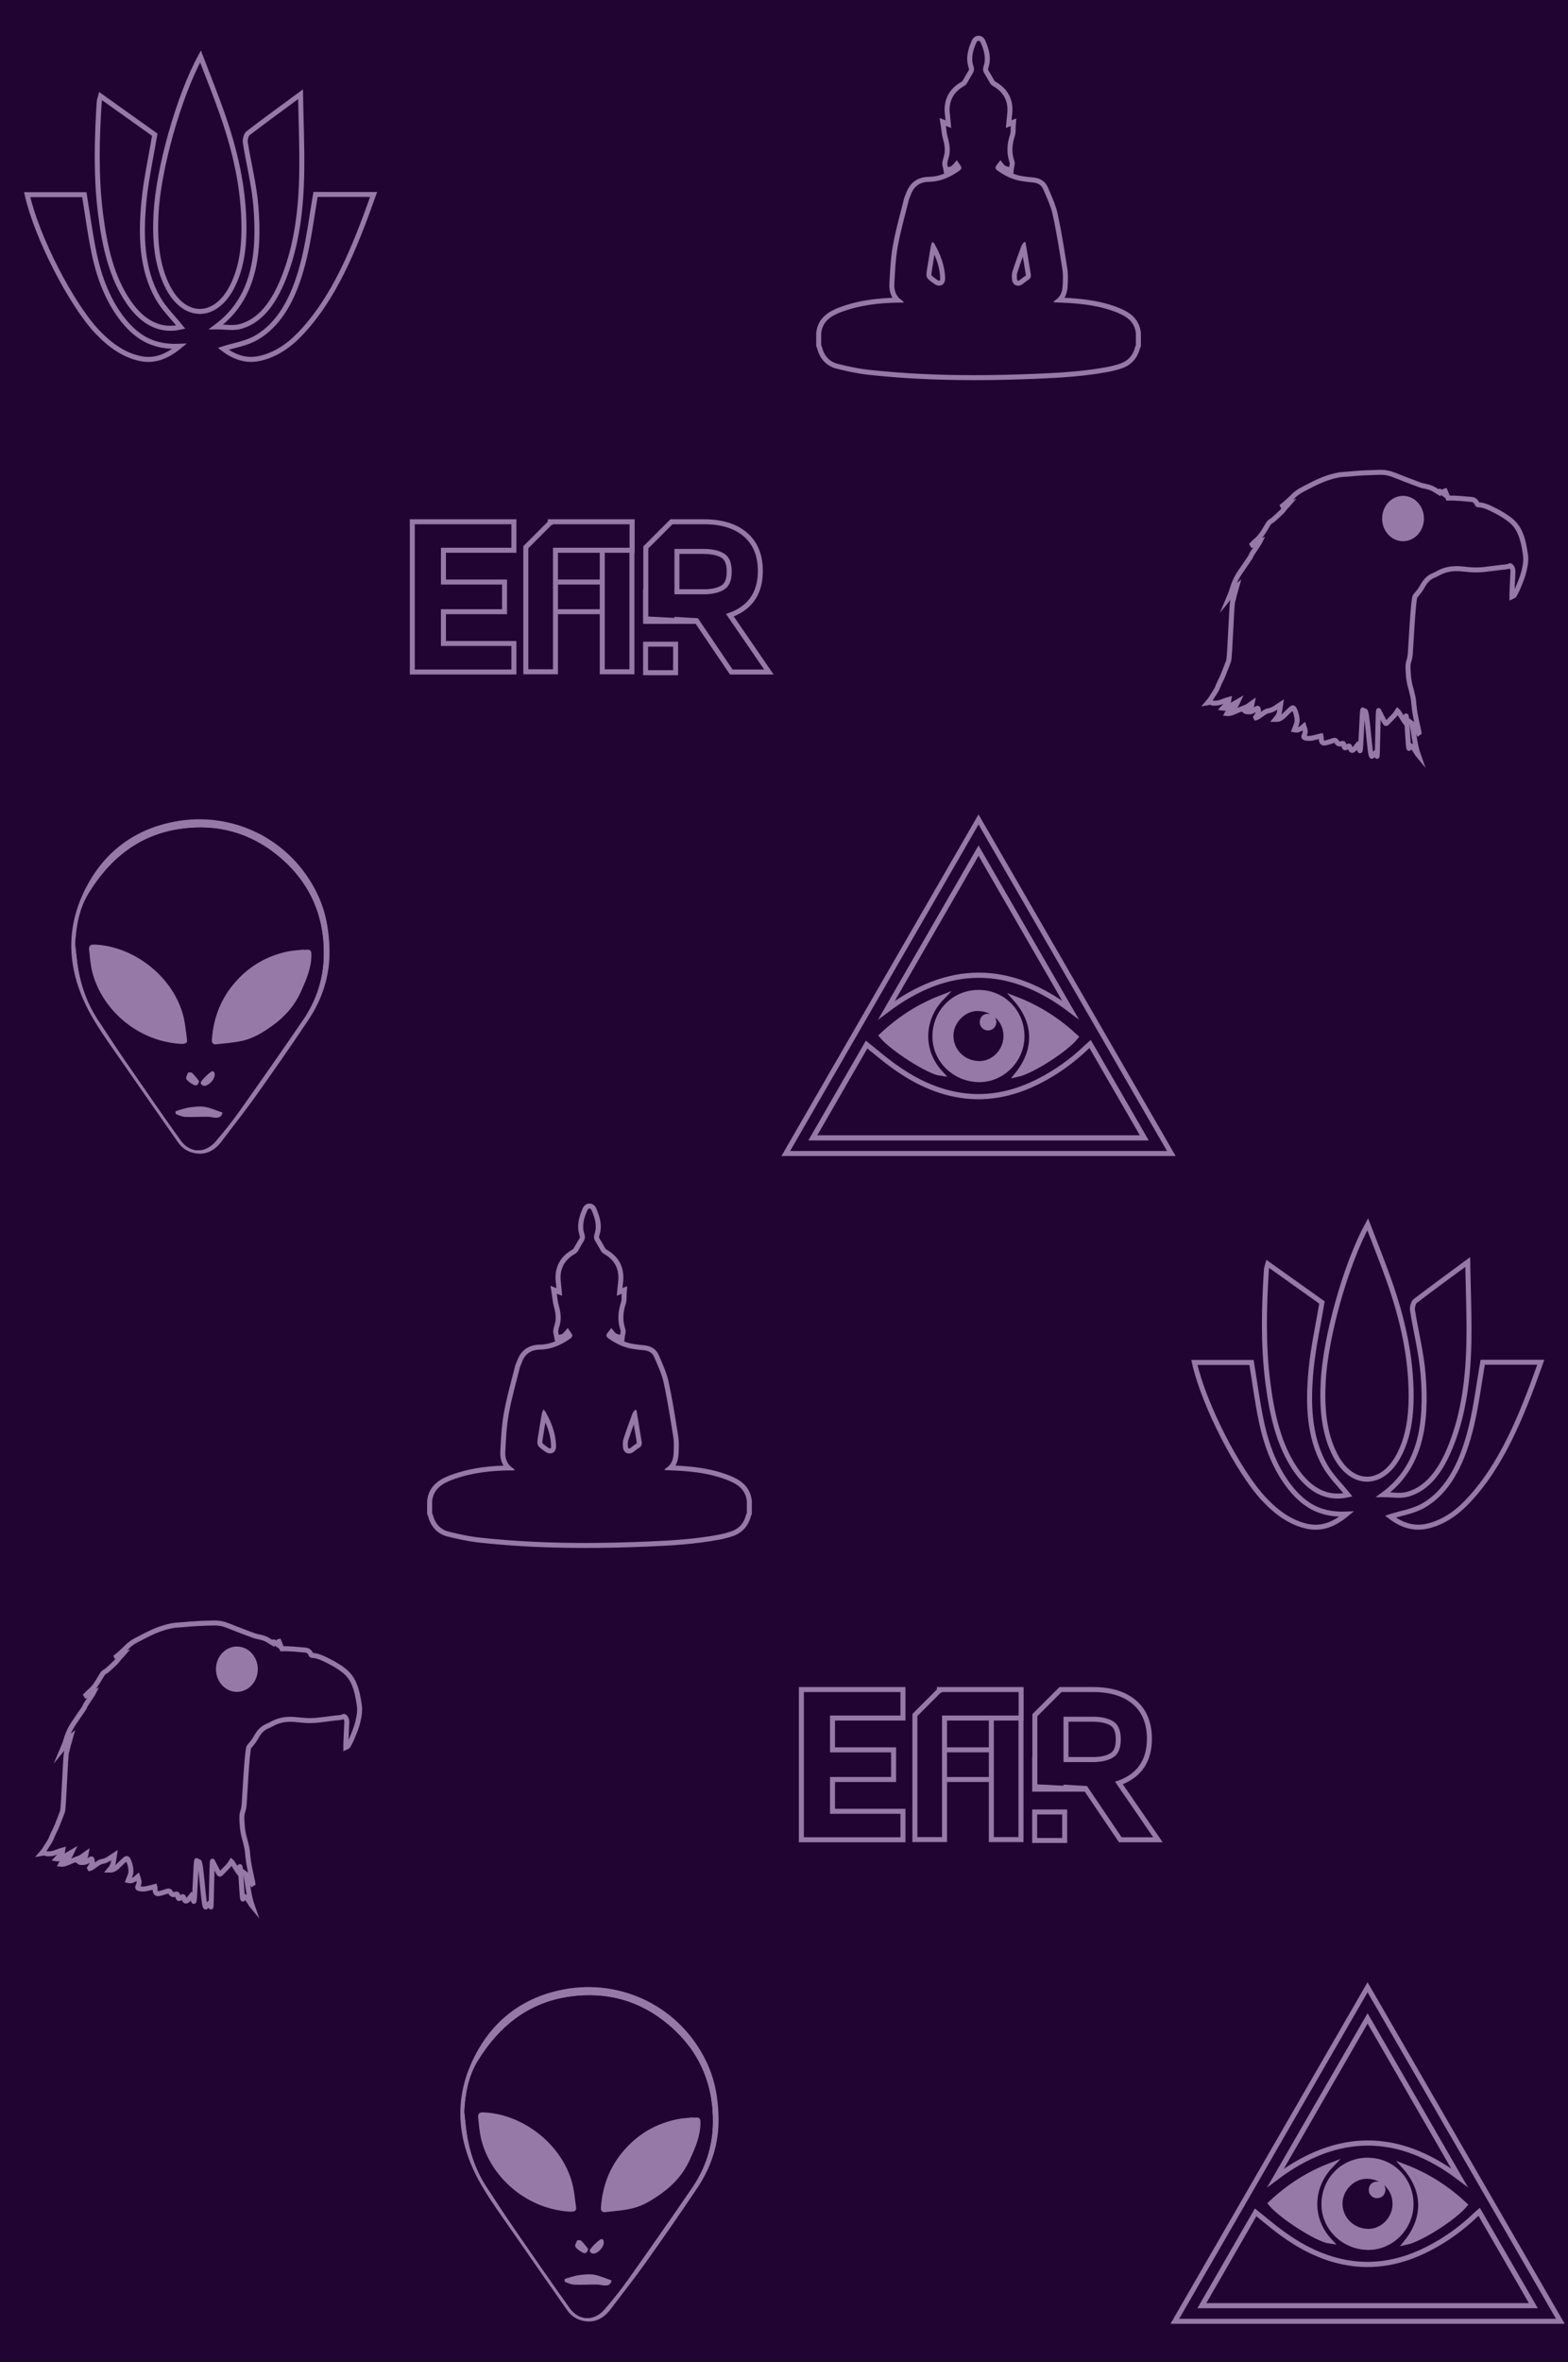 <?xml version="1.0" encoding="utf-8"?>
<!-- Generator: Adobe Illustrator 16.0.0, SVG Export Plug-In . SVG Version: 6.00 Build 0)  -->
<!DOCTYPE svg PUBLIC "-//W3C//DTD SVG 1.1//EN" "http://www.w3.org/Graphics/SVG/1.1/DTD/svg11.dtd">
<svg version="1.1" id="Layer_1" xmlns="http://www.w3.org/2000/svg" xmlns:xlink="http://www.w3.org/1999/xlink" x="0px" y="0px"
	 width="311.811px" height="469.508px" viewBox="0 0 311.811 469.508" enable-background="new 0 0 311.811 469.508"
	 xml:space="preserve">
<rect width="311.811" height="469.508"/>
<g>
	<path fill-rule="evenodd" clip-rule="evenodd" d="M65.525,188.81c-0.078-3.887-0.71-7.606-2.44-11.19
		c-5.249-10.881-16.868-16.498-28.363-14.319c-7.706,1.46-13.585,5.722-17.301,12.522c-5.007,9.158-3.951,18.276,1.316,27.018
		c1.818,3.017,3.908,5.872,5.915,8.772c3.557,5.142,7.144,10.263,10.72,15.39c0.785,1.125,1.848,1.885,3.188,2.17
		c2.402,0.512,4.165-0.521,5.569-2.39c2.264-3.014,4.618-5.963,6.801-9.033c3.522-4.952,6.999-9.937,10.374-14.987
		C64.11,198.565,65.621,193.913,65.525,188.81z"/>
	<path fill-rule="evenodd" clip-rule="evenodd" fill="#FFFFFF" d="M65.525,188.81c0.095,5.104-1.415,9.756-4.222,13.953
		c-3.375,5.05-6.852,10.035-10.374,14.987c-2.184,3.07-4.537,6.019-6.801,9.033c-1.404,1.87-3.167,2.902-5.569,2.39
		c-1.34-0.286-2.403-1.046-3.188-2.17c-3.577-5.127-7.164-10.248-10.72-15.39c-2.007-2.9-4.097-5.756-5.915-8.772
		c-5.267-8.742-6.323-17.86-1.316-27.018c3.716-6.8,9.595-11.062,17.301-12.522c11.496-2.178,23.114,3.438,28.363,14.319
		C64.815,181.203,65.447,184.923,65.525,188.81z M14.977,187.615c0.111,1.008,0.219,2.016,0.333,3.024
		c0.492,4.31,1.75,8.358,4.152,12.005c1.777,2.7,3.533,5.416,5.365,8.077c3.668,5.323,7.337,10.645,11.092,15.906
		c1.848,2.586,4.86,2.665,6.942,0.237c1.634-1.906,3.217-3.871,4.669-5.918c4.277-6.03,8.516-12.087,12.693-18.186
		c2.63-3.84,4.061-8.144,4.143-12.804c0.141-7.892-2.76-14.525-8.802-19.614c-5.671-4.778-12.288-6.636-19.657-5.585
		c-8.233,1.174-14.049,5.923-18.26,12.779C15.793,180.56,15.166,184.052,14.977,187.615z"/>
	<path fill-rule="evenodd" clip-rule="evenodd" d="M14.977,187.615c0.189-3.563,0.816-7.056,2.672-10.079
		c4.211-6.856,10.027-11.605,18.26-12.779c7.369-1.051,13.986,0.807,19.657,5.585c6.042,5.089,8.943,11.723,8.802,19.614
		c-0.083,4.66-1.513,8.964-4.143,12.804c-4.177,6.099-8.417,12.156-12.693,18.186c-1.452,2.047-3.035,4.012-4.669,5.918
		c-2.082,2.428-5.095,2.35-6.942-0.237c-3.755-5.261-7.424-10.583-11.092-15.906c-1.833-2.661-3.588-5.376-5.365-8.077
		c-2.402-3.647-3.66-7.696-4.152-12.005C15.195,189.631,15.088,188.624,14.977,187.615z M35.799,207.469
		c1.085,0.073,1.49-0.142,1.391-0.863c-0.241-1.737-0.385-3.513-0.873-5.185c-2.197-7.531-9.837-13.405-17.602-13.684
		c-0.781-0.029-1.074,0.333-1,1.004c0.156,1.427,0.258,2.875,0.59,4.265C20.045,200.278,26.94,206.854,35.799,207.469z
		 M60.444,188.792c-0.002-0.02-0.004-0.039-0.006-0.059c-1.039,0.119-2.093,0.163-3.113,0.369
		c-4.075,0.824-7.508,2.756-10.325,5.863c-3.024,3.337-4.546,7.24-4.868,11.677c-0.048,0.667,0.242,0.998,0.871,0.925
		c1.771-0.204,3.569-0.317,5.297-0.721c2.167-0.506,4.024-1.665,5.856-2.974c2.538-1.814,4.449-4.019,5.713-6.836
		c1.055-2.349,2.087-4.692,2.055-7.355c-0.008-0.676-0.2-0.953-0.852-0.922C60.863,188.77,60.654,188.781,60.444,188.792z
		 M44.237,221.134c-1.239-0.417-2.331-0.928-3.477-1.127c-0.958-0.167-1.989-0.038-2.971,0.088c-0.811,0.103-1.6,0.387-2.395,0.607
		c-0.182,0.051-0.449,0.131-0.494,0.26c-0.05,0.146,0.061,0.486,0.178,0.531c0.587,0.214,1.196,0.479,1.805,0.5
		c1.481,0.053,2.968-0.04,4.453-0.029c0.561,0.003,1.121,0.191,1.681,0.19C43.718,222.153,44.176,221.792,44.237,221.134z
		 M42.703,213.618c0.01-0.566-0.336-0.886-0.765-0.57c-0.721,0.53-1.388,1.18-1.926,1.893c-0.313,0.415,0.174,0.932,0.731,0.868
		C41.623,215.707,42.688,214.518,42.703,213.618z M39.588,214.87c-0.438-0.533-0.841-1.103-1.335-1.578
		c-0.17-0.165-0.776-0.204-0.826-0.111c-0.213,0.402-0.537,1.042-0.37,1.286c0.348,0.505,0.942,0.896,1.511,1.176
		C39.05,215.88,39.447,215.645,39.588,214.87z"/>
	<path fill-rule="evenodd" clip-rule="evenodd" fill="#FFFFFF" d="M35.799,207.469c-8.858-0.614-15.753-7.191-17.494-14.462
		c-0.332-1.389-0.434-2.837-0.59-4.265c-0.074-0.672,0.219-1.034,1-1.004c7.764,0.279,15.404,6.153,17.602,13.684
		c0.488,1.671,0.632,3.448,0.873,5.185C37.289,207.327,36.884,207.542,35.799,207.469z"/>
	<path fill-rule="evenodd" clip-rule="evenodd" fill="#FFFFFF" d="M60.444,188.792c0.21-0.011,0.418-0.023,0.628-0.034
		c0.652-0.031,0.844,0.246,0.852,0.922c0.032,2.664-1,5.007-2.055,7.355c-1.264,2.818-3.175,5.022-5.713,6.836
		c-1.832,1.31-3.689,2.468-5.856,2.974c-1.728,0.404-3.525,0.517-5.297,0.721c-0.629,0.072-0.919-0.258-0.871-0.925
		c0.322-4.437,1.844-8.339,4.868-11.677c2.817-3.107,6.25-5.039,10.325-5.863c1.021-0.206,2.075-0.25,3.113-0.369
		C60.44,188.753,60.442,188.773,60.444,188.792z"/>
	<path fill-rule="evenodd" clip-rule="evenodd" fill="#FFFFFF" d="M44.237,221.134c-0.061,0.658-0.519,1.019-1.22,1.021
		c-0.56,0-1.12-0.187-1.681-0.19c-1.485-0.011-2.971,0.082-4.453,0.029c-0.609-0.021-1.217-0.287-1.805-0.5
		c-0.118-0.044-0.228-0.384-0.178-0.531c0.045-0.129,0.312-0.209,0.494-0.26c0.795-0.22,1.584-0.504,2.395-0.607
		c0.981-0.126,2.013-0.255,2.971-0.088C41.906,220.206,42.998,220.717,44.237,221.134z"/>
	<path fill-rule="evenodd" clip-rule="evenodd" fill="#FFFFFF" d="M42.703,213.618c-0.015,0.899-1.08,2.089-1.959,2.19
		c-0.557,0.064-1.045-0.453-0.731-0.868c0.539-0.713,1.205-1.363,1.926-1.893C42.367,212.732,42.713,213.052,42.703,213.618z"/>
	<path fill-rule="evenodd" clip-rule="evenodd" fill="#FFFFFF" d="M39.588,214.87c-0.141,0.775-0.538,1.011-1.02,0.773
		c-0.569-0.281-1.163-0.671-1.511-1.176c-0.167-0.244,0.156-0.884,0.37-1.286c0.049-0.093,0.655-0.054,0.826,0.111
		C38.747,213.767,39.149,214.337,39.588,214.87z"/>
</g>
<g>
	<path fill-rule="evenodd" clip-rule="evenodd" fill="none" stroke="#FFFFFF" stroke-miterlimit="10" d="M310.291,461.374
		c-12.82-22.202-25.534-44.223-38.338-66.397c-12.812,22.195-25.533,44.231-38.328,66.397
		C259.241,461.374,284.644,461.374,310.291,461.374z"/>
	<path fill-rule="evenodd" clip-rule="evenodd" stroke="#FFFFFF" stroke-width="1.03" stroke-miterlimit="10" d="M294.147,439.613
		c-0.271,0.236-0.466,0.389-0.645,0.562c-2.836,2.727-5.996,5.01-9.498,6.795c-5.321,2.714-10.912,3.832-16.847,2.613
		c-4.528-0.931-8.536-3.022-12.237-5.714c-1.773-1.29-3.439-2.726-5.225-4.151c-3.541,6.144-7.085,12.29-10.693,18.548
		c22.052,0,43.914,0,65.916,0C301.311,452.016,297.757,445.862,294.147,439.613z M253.652,432.884
		c12.228-9.213,24.368-9.289,36.577-0.049c-6.069-10.517-12.138-21.035-18.272-31.665
		C265.784,411.862,259.718,422.373,253.652,432.884z M280.577,438.129c0.017-4.945-3.83-8.854-8.82-8.752
		c-4.597,0.094-8.404,3.721-8.457,8.654c-0.053,4.762,3.941,8.629,8.812,8.639C276.688,446.68,280.562,442.772,280.577,438.129z
		 M252.709,437.958c2.131,2.569,9.294,7.133,11.697,7.461c-4.227-4.589-3.745-10.917,0.227-15.025
		C259.995,432.166,256.143,434.725,252.709,437.958z M279.406,430.717c4.614,1.782,8.454,4.318,11.886,7.508
		c-2.043,2.509-8.743,6.787-11.579,7.413C283.582,440.784,283.456,435.315,279.406,430.717z"/>
	<path fill-rule="evenodd" clip-rule="evenodd" fill="#FFFFFF" d="M280.577,438.129c-0.016,4.643-3.889,8.551-8.466,8.541
		c-4.871-0.01-8.864-3.877-8.812-8.639c0.053-4.934,3.86-8.56,8.457-8.654C276.747,429.275,280.594,433.185,280.577,438.129z
		 M277.43,438.095c0.032-3.113-2.367-5.506-5.577-5.564c-2.801-0.051-5.354,2.488-5.396,5.368c-0.046,3.105,2.465,5.603,5.65,5.62
		C274.961,443.534,277.399,441.049,277.43,438.095z"/>
	<path fill-rule="evenodd" clip-rule="evenodd" fill="#FFFFFF" d="M252.709,437.958c3.434-3.233,7.286-5.792,11.924-7.563
		c-3.972,4.108-4.454,10.436-0.227,15.025C262.003,445.091,254.84,440.527,252.709,437.958z"/>
	<path fill-rule="evenodd" clip-rule="evenodd" fill="#FFFFFF" d="M252.709,437.958c3.434-3.233,7.286-5.792,11.924-7.563
		c-3.972,4.108-4.454,10.436-0.227,15.025C262.003,445.091,254.84,440.527,252.709,437.958z"/>
	<path fill-rule="evenodd" clip-rule="evenodd" fill="#FFFFFF" d="M291.633,437.958c-3.434-3.233-7.286-5.792-11.924-7.563
		c3.972,4.108,4.454,10.436,0.227,15.025C282.339,445.091,289.502,440.527,291.633,437.958z"/>
	<path fill-rule="evenodd" clip-rule="evenodd" stroke="#FFFFFF" stroke-width="1.03" stroke-miterlimit="10" d="M277.43,438.095
		c-0.031,2.954-2.468,5.439-5.323,5.424c-3.185-0.018-5.696-2.515-5.65-5.62c0.042-2.88,2.595-5.419,5.396-5.368
		C275.063,432.589,277.462,434.982,277.43,438.095z M274.999,435.18c-0.072-0.637-0.461-1.062-1.141-1.068
		c-0.683-0.006-1.106,0.403-1.146,1.104c-0.039,0.669,0.514,1.218,1.175,1.176C274.591,436.347,274.936,435.92,274.999,435.18z"/>
	<path fill-rule="evenodd" clip-rule="evenodd" fill="#FFFFFF" d="M274.999,435.18c-0.063,0.74-0.407,1.167-1.113,1.212
		c-0.661,0.042-1.214-0.507-1.175-1.176c0.041-0.701,0.464-1.11,1.146-1.104C274.538,434.118,274.926,434.543,274.999,435.18z"/>
</g>
<g>
	<path fill-rule="evenodd" clip-rule="evenodd" d="M282.113,145.725c-0.323-0.74-0.662-1.466-1.329-1.946
		c0.413,2.137,0.567,4.333,1.302,6.404c-0.577-0.691-0.841-1.677-1.743-2.066c-0.032,0.177-0.062,0.348-0.096,0.519
		c-0.231,1.232-0.473-7.463-0.69-6.229c-0.051,0.29-0.025,0.594-0.036,0.892c-0.002,0.072-0.008,0.145-0.071,0.26
		c-0.064-0.083-0.136-0.159-0.193-0.248c-0.395-0.616-0.783-1.236-1.179-1.85c-0.042-0.064-0.115-0.107-0.179-0.164
		c-0.192,0.287-0.351,0.579-0.561,0.82c-0.319,0.366-0.673,0.698-1.012,1.045c-0.176,0.179-0.357,0.354-0.528,0.54
		c-0.117,0.128-0.243,0.142-0.332,0.003c-0.173-0.275-0.326-0.566-0.479-0.856c-0.283-0.537-0.569-1.072-0.834-1.617
		c-0.129-0.265-0.208,9.369-0.317,9.094c-0.086-0.219-0.182-0.433-0.303-0.718c-0.274,0.278-0.472,0.528-0.712,0.71
		c-0.444,0.336-0.911-9.287-1.376-8.984c-0.211,0.138-0.332,0.015-0.403-0.209c-0.198-0.621-0.381,8.677-0.611,8.07
		c-0.132-0.35-0.343-0.664-0.537-1.029c-0.198,0.249-0.348,0.452-0.513,0.641c-0.094,0.107-0.202,0.208-0.319,0.282
		c-0.179,0.113-0.336,0.063-0.435-0.144c-0.067-0.142-0.128-0.288-0.189-0.433c-0.118-0.285-0.183-0.305-0.43-0.133
		c-0.102,0.071-0.199,0.154-0.309,0.208c-0.231,0.114-0.362,0.036-0.414-0.231c-0.002-0.009-0.001-0.02-0.003-0.028
		c-0.103-0.632-0.105-0.647-0.667-0.483c-0.402,0.119-0.645-0.122-0.813-0.43c-0.156-0.285-0.353-0.306-0.589-0.243
		c-0.284,0.075-0.56,0.189-0.841,0.273c-0.274,0.082-0.551,0.16-0.831,0.218c-0.474,0.099-0.741-0.129-0.786-0.655
		c-0.014-0.168-0.013-0.338-0.026-0.507c-0.005-0.064-0.031-0.125-0.057-0.223c-0.459,0.115-0.912,0.226-1.364,0.339
		c-0.529,0.131-1.061,0.202-1.6,0.089c-0.486-0.102-0.524-0.237-0.295-0.702c0.274-0.556,0.08-1.09-0.12-1.676
		c-0.569,0.503-1.138,0.917-1.911,0.749c0.154-0.403,0.305-0.759,0.427-1.128c0.228-0.68,0.115-1.359-0.055-2.025
		c-0.078-0.306-0.192-0.607-0.326-0.89c-0.185-0.389-0.346-0.441-0.657-0.172c-0.452,0.391-0.873,0.824-1.301,1.245
		c-0.402,0.395-0.82,0.757-1.371,0.865c-0.131,0.027-0.272,0.004-0.469,0.004c0.185-0.229,0.359-0.398,0.479-0.603
		c0.125-0.216,0.241-0.457,0.291-0.703c0.107-0.532,0.172-1.074,0.26-1.654c-0.285,0.185-0.563,0.355-0.83,0.544
		c-0.519,0.368-1.055,0.648-1.688,0.736c-0.315,0.043-0.618,0.269-0.904,0.45c-0.389,0.246-0.753,0.534-1.135,0.788
		c-0.101,0.067-0.234,0.081-0.351,0.118c-0.014-0.023-0.027-0.045-0.041-0.07c0.062-0.096,0.122-0.193,0.183-0.29
		c0.231-0.362,0.406-0.743,0.342-1.205c-0.048-0.352-0.101-0.386-0.398-0.214c-0.229,0.131-0.444,0.291-0.674,0.419
		c-0.419,0.235-0.873,0.208-1.323,0.171c-0.072-0.005-0.139-0.083-0.208-0.13c0.054-0.065,0.097-0.153,0.165-0.192
		c0.217-0.133,0.441-0.261,0.671-0.366c0.399-0.184,0.454-0.563,0.542-1.033c-0.229,0.161-0.406,0.255-0.552,0.392
		c-0.355,0.327-0.783,0.464-1.209,0.625c-0.595,0.223-1.182,0.473-1.768,0.721c-0.477,0.202-0.95,0.409-1.522,0.343
		c0.131-0.284,0.371-0.384,0.574-0.513c0.505-0.319,0.987-0.662,1.307-1.21c0.108-0.187,0.191-0.393,0.319-0.664
		c-0.539,0.314-1.004,0.586-1.47,0.856c-0.466,0.273-0.928,0.559-1.552,0.46c0.479-0.546,1.162-0.88,1.268-1.74
		c-0.149,0.041-0.295,0.075-0.438,0.12c-0.746,0.232-1.455,0.623-2.255,0.623c-0.306,0-0.61,0.07-0.895-0.164
		c-0.089-0.073-0.295,0.004-0.441,0.039c-0.095,0.021-0.182,0.091-0.291,0.106c0.233-0.281,0.511-0.533,0.69-0.849
		c0.454-0.794,1.056-1.479,1.387-2.371c0.287-0.77,0.71-1.479,1.028-2.238c0.4-0.957,0.745-1.942,1.128-2.907
		c0.265-0.664,0.572-11.234,0.825-11.903c0.136-0.36,0.191-0.757,0.293-1.133c0.149-0.548,0.307-1.093,0.49-1.742
		c-0.15,0.127-0.283,0.192-0.346,0.303c-0.208,0.355-0.377,0.737-0.585,1.092c-0.19,0.321-0.413,0.618-0.65,0.905
		c0.152-0.362,0.322-0.718,0.454-1.088c0.184-0.516,0.322-1.051,0.51-1.565c0.306-0.841,0.704-1.63,1.201-2.359
		c0.699-1.021,1.402-2.038,2.09-3.069c0.148-0.221,0.221-0.504,0.365-0.729c0.469-0.733,0.957-1.452,1.435-2.177
		c0.038-0.057,0.063-0.122,0.118-0.23c-0.517,0.223-0.993,0.426-1.469,0.631c-0.02-0.033-0.04-0.066-0.058-0.1
		c0.208-0.21,0.4-0.45,0.629-0.627c0.971-0.75,1.606-1.8,2.23-2.865c0.185-0.316,0.369-0.644,0.608-0.908
		c0.188-0.207,0.48-0.293,0.693-0.481c0.595-0.525,1.188-1.059,1.751-1.625c0.333-0.335,0.601-0.747,0.914-1.108
		c0.133-0.154,0.309-0.263,0.45-0.429c-0.389,0.133-0.777,0.267-1.167,0.401c-0.007-0.014-0.017-0.028-0.026-0.042
		c0.172-0.14,0.349-0.269,0.511-0.418c0.503-0.459,1.019-0.903,1.493-1.394c0.571-0.593,1.222-1.042,1.924-1.413
		c0.839-0.441,1.683-0.878,2.534-1.293c1.568-0.764,3.19-1.351,4.892-1.64c0.504-0.085,1.021-0.071,1.531-0.124
		c2.186-0.224,4.377-0.323,6.571-0.363c0.917-0.016,1.781,0.161,2.641,0.508c1.677,0.676,3.367,1.314,5.06,1.942
		c0.481,0.179,0.987,0.287,1.488,0.388c0.737,0.149,1.396,0.479,2.023,0.908c0.118,0.08,0.243,0.146,0.383,0.229
		c0.052-0.294,0.199-0.251,0.368-0.129c0.2,0.146,0.402,0.292,0.642,0.463c0.064-0.214,0.12-0.402,0.176-0.59
		c0.022-0.007,0.044-0.014,0.067-0.021c0.197,0.477,0.395,0.955,0.588,1.426c1.565-0.056,3.109,0.137,4.657,0.265
		c0.54,0.044,0.91,0.37,1.123,0.912c0.024,0.063,0.101,0.143,0.154,0.144c1.198,0.018,2.243,0.574,3.298,1.096
		c1.128,0.558,2.215,1.199,3.21,2.003c0.848,0.684,1.487,1.562,1.923,2.615c0.568,1.379,0.832,2.843,1.033,4.325
		c0.146,1.079-0.059,2.114-0.303,3.148c-0.289,1.219-0.782,2.347-1.262,3.482c-0.198,0.467-0.441,0.915-0.695,1.349
		c-0.063,0.109-0.247,0.134-0.437,0.229c0-0.294-0.008-0.497,0.001-0.699c0.064-1.419,0.139-2.84,0.194-4.259
		c0.015-0.406-0.104-0.784-0.384-1.075c-0.052-0.055-0.167-0.114-0.218-0.087c-0.526,0.275-1.095,0.249-1.653,0.313
		c-1.137,0.131-2.272,0.285-3.41,0.421c-1.055,0.125-2.11,0.122-3.169,0.022c-0.889-0.083-1.781-0.212-2.669-0.181
		c-1.207,0.042-2.383,0.33-3.467,0.964c-0.303,0.177-0.635,0.297-0.955,0.442c-0.943,0.429-1.593,1.194-2.096,2.136
		c-0.384,0.722-0.911,1.318-1.425,1.93c-0.406,0.484-0.897,10.844-0.978,11.575c-0.046,0.417-0.115,0.843-0.25,1.235
		c-0.324,0.944-0.161,1.9-0.113,2.852c0.029,0.57,0.125,1.141,0.235,1.7c0.1,0.504,0.275,0.989,0.39,1.489
		c0.153,0.674,0.35,1.348,0.403,2.033c0.097,1.223,0.271,2.429,0.527,3.622c0.173,0.805,0.351,1.608,0.524,2.414
		c0.018,0.084,0.021,0.174,0.031,0.261C282.164,145.697,282.138,145.71,282.113,145.725z"/>
	<ellipse fill-rule="evenodd" clip-rule="evenodd" fill="#FFFFFF" cx="279.006" cy="103.064" rx="4.035" ry="4.385"/>
</g>
<g>
	<path fill-rule="evenodd" clip-rule="evenodd" d="M282.113,145.725c-0.323-0.74-0.662-1.466-1.329-1.946
		c0.413,2.137,0.567,4.333,1.302,6.404c-0.577-0.691-0.841-1.677-1.743-2.066c-0.032,0.177-0.062,0.348-0.096,0.519
		c-0.231,1.232-0.473-7.463-0.69-6.229c-0.051,0.29-0.025,0.594-0.036,0.892c-0.002,0.072-0.008,0.145-0.071,0.26
		c-0.064-0.083-0.136-0.159-0.193-0.248c-0.395-0.616-0.783-1.236-1.179-1.85c-0.042-0.064-0.115-0.107-0.179-0.164
		c-0.192,0.287-0.351,0.579-0.561,0.82c-0.319,0.366-0.673,0.698-1.012,1.045c-0.176,0.179-0.357,0.354-0.528,0.54
		c-0.117,0.128-0.243,0.142-0.332,0.003c-0.173-0.275-0.326-0.566-0.479-0.856c-0.283-0.537-0.569-1.072-0.834-1.617
		c-0.129-0.265-0.208,9.369-0.317,9.094c-0.086-0.219-0.182-0.433-0.303-0.718c-0.274,0.278-0.472,0.528-0.712,0.71
		c-0.444,0.336-0.911-9.287-1.376-8.984c-0.211,0.138-0.332,0.015-0.403-0.209c-0.198-0.621-0.381,8.677-0.611,8.07
		c-0.132-0.35-0.343-0.664-0.537-1.029c-0.198,0.249-0.348,0.452-0.513,0.641c-0.094,0.107-0.202,0.208-0.319,0.282
		c-0.179,0.113-0.336,0.063-0.435-0.144c-0.067-0.142-0.128-0.288-0.189-0.433c-0.118-0.285-0.183-0.305-0.43-0.133
		c-0.102,0.071-0.199,0.154-0.309,0.208c-0.231,0.114-0.362,0.036-0.414-0.231c-0.002-0.009-0.001-0.02-0.003-0.028
		c-0.103-0.632-0.105-0.647-0.667-0.483c-0.402,0.119-0.645-0.122-0.813-0.43c-0.156-0.285-0.353-0.306-0.589-0.243
		c-0.284,0.075-0.56,0.189-0.841,0.273c-0.274,0.082-0.551,0.16-0.831,0.218c-0.474,0.099-0.741-0.129-0.786-0.655
		c-0.014-0.168-0.013-0.338-0.026-0.507c-0.005-0.064-0.031-0.125-0.057-0.223c-0.459,0.115-0.912,0.226-1.364,0.339
		c-0.529,0.131-1.061,0.202-1.6,0.089c-0.486-0.102-0.524-0.237-0.295-0.702c0.274-0.556,0.08-1.09-0.12-1.676
		c-0.569,0.503-1.138,0.917-1.911,0.749c0.154-0.403,0.305-0.759,0.427-1.128c0.228-0.68,0.115-1.359-0.055-2.025
		c-0.078-0.306-0.192-0.607-0.326-0.89c-0.185-0.389-0.346-0.441-0.657-0.172c-0.452,0.391-0.873,0.824-1.301,1.245
		c-0.402,0.395-0.82,0.757-1.371,0.865c-0.131,0.027-0.272,0.004-0.469,0.004c0.185-0.229,0.359-0.398,0.479-0.603
		c0.125-0.216,0.241-0.457,0.291-0.703c0.107-0.532,0.172-1.074,0.26-1.654c-0.285,0.185-0.563,0.355-0.83,0.544
		c-0.519,0.368-1.055,0.648-1.688,0.736c-0.315,0.043-0.618,0.269-0.904,0.45c-0.389,0.246-0.753,0.534-1.135,0.788
		c-0.101,0.067-0.234,0.081-0.351,0.118c-0.014-0.023-0.027-0.045-0.041-0.07c0.062-0.096,0.122-0.193,0.183-0.29
		c0.231-0.362,0.406-0.743,0.342-1.205c-0.048-0.352-0.101-0.386-0.398-0.214c-0.229,0.131-0.444,0.291-0.674,0.419
		c-0.419,0.235-0.873,0.208-1.323,0.171c-0.072-0.005-0.139-0.083-0.208-0.13c0.054-0.065,0.097-0.153,0.165-0.192
		c0.217-0.133,0.441-0.261,0.671-0.366c0.399-0.184,0.454-0.563,0.542-1.033c-0.229,0.161-0.406,0.255-0.552,0.392
		c-0.355,0.327-0.783,0.464-1.209,0.625c-0.595,0.223-1.182,0.473-1.768,0.721c-0.477,0.202-0.95,0.409-1.522,0.343
		c0.131-0.284,0.371-0.384,0.574-0.513c0.505-0.319,0.987-0.662,1.307-1.21c0.108-0.187,0.191-0.393,0.319-0.664
		c-0.539,0.314-1.004,0.586-1.47,0.856c-0.466,0.273-0.928,0.559-1.552,0.46c0.479-0.546,1.162-0.88,1.268-1.74
		c-0.149,0.041-0.295,0.075-0.438,0.12c-0.746,0.232-1.455,0.623-2.255,0.623c-0.306,0-0.61,0.07-0.895-0.164
		c-0.089-0.073-0.295,0.004-0.441,0.039c-0.095,0.021-0.182,0.091-0.291,0.106c0.233-0.281,0.511-0.533,0.69-0.849
		c0.454-0.794,1.056-1.479,1.387-2.371c0.287-0.77,0.71-1.479,1.028-2.238c0.4-0.957,0.745-1.942,1.128-2.907
		c0.265-0.664,0.572-11.234,0.825-11.903c0.136-0.36,0.191-0.757,0.293-1.133c0.149-0.548,0.307-1.093,0.49-1.742
		c-0.15,0.127-0.283,0.192-0.346,0.303c-0.208,0.355-0.377,0.737-0.585,1.092c-0.19,0.321-0.413,0.618-0.65,0.905
		c0.152-0.362,0.322-0.718,0.454-1.088c0.184-0.516,0.322-1.051,0.51-1.565c0.306-0.841,0.704-1.63,1.201-2.359
		c0.699-1.021,1.402-2.038,2.09-3.069c0.148-0.221,0.221-0.504,0.365-0.729c0.469-0.733,0.957-1.452,1.435-2.177
		c0.038-0.057,0.063-0.122,0.118-0.23c-0.517,0.223-0.993,0.426-1.469,0.631c-0.02-0.033-0.04-0.066-0.058-0.1
		c0.208-0.21,0.4-0.45,0.629-0.627c0.971-0.75,1.606-1.8,2.23-2.865c0.185-0.316,0.369-0.644,0.608-0.908
		c0.188-0.207,0.48-0.293,0.693-0.481c0.595-0.525,1.188-1.059,1.751-1.625c0.333-0.335,0.601-0.747,0.914-1.108
		c0.133-0.154,0.309-0.263,0.45-0.429c-0.389,0.133-0.777,0.267-1.167,0.401c-0.007-0.014-0.017-0.028-0.026-0.042
		c0.172-0.14,0.349-0.269,0.511-0.418c0.503-0.459,1.019-0.903,1.493-1.394c0.571-0.593,1.222-1.042,1.924-1.413
		c0.839-0.441,1.683-0.878,2.534-1.293c1.568-0.764,3.19-1.351,4.892-1.64c0.504-0.085,1.021-0.071,1.531-0.124
		c2.186-0.224,4.377-0.323,6.571-0.363c0.917-0.016,1.781,0.161,2.641,0.508c1.677,0.676,3.367,1.314,5.06,1.942
		c0.481,0.179,0.987,0.287,1.488,0.388c0.737,0.149,1.396,0.479,2.023,0.908c0.118,0.08,0.243,0.146,0.383,0.229
		c0.052-0.294,0.199-0.251,0.368-0.129c0.2,0.146,0.402,0.292,0.642,0.463c0.064-0.214,0.12-0.402,0.176-0.59
		c0.022-0.007,0.044-0.014,0.067-0.021c0.197,0.477,0.395,0.955,0.588,1.426c1.565-0.056,3.109,0.137,4.657,0.265
		c0.54,0.044,0.91,0.37,1.123,0.912c0.024,0.063,0.101,0.143,0.154,0.144c1.198,0.018,2.243,0.574,3.298,1.096
		c1.128,0.558,2.215,1.199,3.21,2.003c0.848,0.684,1.487,1.562,1.923,2.615c0.568,1.379,0.832,2.843,1.033,4.325
		c0.146,1.079-0.059,2.114-0.303,3.148c-0.289,1.219-0.782,2.347-1.262,3.482c-0.198,0.467-0.441,0.915-0.695,1.349
		c-0.063,0.109-0.247,0.134-0.437,0.229c0-0.294-0.008-0.497,0.001-0.699c0.064-1.419,0.139-2.84,0.194-4.259
		c0.015-0.406-0.104-0.784-0.384-1.075c-0.052-0.055-0.167-0.114-0.218-0.087c-0.526,0.275-1.095,0.249-1.653,0.313
		c-1.137,0.131-2.272,0.285-3.41,0.421c-1.055,0.125-2.11,0.122-3.169,0.022c-0.889-0.083-1.781-0.212-2.669-0.181
		c-1.207,0.042-2.383,0.33-3.467,0.964c-0.303,0.177-0.635,0.297-0.955,0.442c-0.943,0.429-1.593,1.194-2.096,2.136
		c-0.384,0.722-0.911,1.318-1.425,1.93c-0.406,0.484-0.897,10.844-0.978,11.575c-0.046,0.417-0.115,0.843-0.25,1.235
		c-0.324,0.944-0.161,1.9-0.113,2.852c0.029,0.57,0.125,1.141,0.235,1.7c0.1,0.504,0.275,0.989,0.39,1.489
		c0.153,0.674,0.35,1.348,0.403,2.033c0.097,1.223,0.271,2.429,0.527,3.622c0.173,0.805,0.351,1.608,0.524,2.414
		c0.018,0.084,0.021,0.174,0.031,0.261C282.164,145.697,282.138,145.71,282.113,145.725z"/>
	<ellipse fill-rule="evenodd" clip-rule="evenodd" fill="#FFFFFF" cx="279.006" cy="103.064" rx="4.035" ry="4.385"/>
</g>
<g>
	<path fill-rule="evenodd" clip-rule="evenodd" stroke="#FFFFFF" stroke-width="0.993" stroke-miterlimit="10" d="M39.875,11.225
		c1.5,3.936,3.01,7.639,4.34,11.453c2.533,7.245,4.323,14.792,4.298,22.866c-0.012,4.129-0.611,8.166-2.473,11.668
		c-3.33,6.265-9.346,6.249-12.625-0.079c-2.289-4.415-2.647-9.458-2.39-14.598C31.471,33.566,35.57,19.088,39.875,11.225z"/>
	<path fill-rule="evenodd" clip-rule="evenodd" stroke="#FFFFFF" stroke-width="0.993" stroke-miterlimit="10" d="M35.945,65.009
		c-4.052,0.922-7.538-0.828-10.379-4.972c-3.38-4.928-4.745-11.039-5.554-17.4c-0.949-7.466-0.765-14.982-0.274-22.491
		c0.013-0.196,0.098-0.383,0.273-1.038c3.707,2.641,7.348,5.23,10.767,7.666c-0.788,4.702-1.737,8.913-2.152,13.212
		c-0.649,6.715-0.508,13.454,2.727,19.176C32.602,61.371,34.38,63.055,35.945,65.009z"/>
	<path fill-rule="evenodd" clip-rule="evenodd" stroke="#FFFFFF" stroke-width="0.993" stroke-miterlimit="10" d="M42.958,64.97
		c7.544-5.53,8.716-14.289,7.934-23.905c-0.35-4.306-1.44-8.502-2.112-12.771c-0.086-0.541,0.187-1.531,0.521-1.788
		c3.294-2.534,6.637-4.956,10.463-7.775c0.1,5.536,0.314,10.422,0.244,15.301c-0.107,7.42-0.953,14.687-3.639,21.342
		c-1.897,4.702-4.515,8.437-8.63,9.537C46.326,65.288,44.807,64.97,42.958,64.97z"/>
	<path fill-rule="evenodd" clip-rule="evenodd" stroke="#FFFFFF" stroke-width="0.993" stroke-miterlimit="10" d="M5.408,38.695
		c3.923,0,7.672,0,11.364,0c0.622,3.794,1.134,7.751,1.936,11.601c1.061,5.094,2.882,9.707,5.826,13.376
		c3.052,3.802,6.401,5.352,11.159,5.154c-2.592,2.138-5.072,3.023-7.818,2.438c-3.237-0.688-6.024-2.659-8.559-5.34
		C14.184,60.489,7.297,47.156,5.408,38.695z"/>
	<path fill-rule="evenodd" clip-rule="evenodd" stroke="#FFFFFF" stroke-width="0.993" stroke-miterlimit="10" d="M74.297,38.651
		c-3.838,10.81-7.833,20.69-14.737,27.842c-2.345,2.429-4.964,4.09-7.925,4.749c-2.708,0.602-5.142-0.294-7.254-1.916
		c2.169-0.702,4.572-1.016,6.668-2.247c5.156-3.03,7.838-9.02,9.465-15.829c0.975-4.083,1.496-8.359,2.23-12.6
		C66.326,38.651,70.12,38.651,74.297,38.651z"/>
</g>
<g>
	<g>
		<path fill-rule="evenodd" clip-rule="evenodd" d="M193.721,75.062c-7.626,0-14.52-0.352-21.076-1.075
			c-2.183-0.241-4.337-0.734-6.156-1.185c-1.806-0.446-3.02-1.717-3.511-3.676c-0.016-0.063-0.046-0.121-0.074-0.181l-0.101-0.231
			v-2.473c0.32-2.842,2.38-3.969,4.354-4.703c3.225-1.201,6.834-1.8,11.341-1.882c-0.82-0.783-1.219-1.9-1.144-3.267l0.034-0.618
			c0.123-2.29,0.251-4.658,0.666-6.951c0.405-2.239,0.985-4.477,1.546-6.64c0.223-0.861,0.447-1.723,0.66-2.586
			c0.051-0.208,0.137-0.408,0.225-0.607c0.048-0.108,0.097-0.217,0.135-0.329c0.682-2.002,2.045-2.99,4.167-3.018
			c1.735-0.023,3.479-0.627,5.332-1.847c0.422-0.277,0.538-0.395,0.561-0.444c-0.009-0.024-0.074-0.166-0.357-0.549
			c-0.034-0.045-0.067-0.092-0.1-0.138c-0.201,0.238-0.412,0.476-0.652,0.69c-0.223,0.198-0.501,0.251-0.725,0.295
			c-0.067,0.013-0.134,0.025-0.197,0.043l-0.525,0.153l-0.102-0.538c-0.012-0.067-0.03-0.134-0.048-0.201
			c-0.052-0.202-0.112-0.431-0.086-0.686c0.041-0.405,0.156-0.785,0.267-1.151c0.396-1.292,0.206-2.519-0.198-3.971
			c-0.125-0.451-0.182-0.898-0.249-1.417c-0.031-0.242-0.064-0.501-0.107-0.781l-0.133-0.859l1.12,0.448l-0.006-0.065
			c-0.054-0.646-0.107-1.274-0.185-1.899c-0.327-2.644,0.734-4.735,3.07-6.049c0.155-0.087,0.304-0.226,0.388-0.36
			c0.179-0.288,0.343-0.583,0.507-0.879c0.196-0.353,0.391-0.706,0.609-1.043c0.24-0.371,0.275-0.67,0.129-1.104
			c-0.601-1.795-0.069-3.469,0.595-5.009c0.182-0.422,0.517-0.674,0.897-0.674c0.377,0,0.711,0.25,0.892,0.671
			c0.664,1.551,1.195,3.23,0.596,5.008c-0.147,0.437-0.113,0.736,0.126,1.105c0.229,0.353,0.435,0.72,0.641,1.088
			c0.157,0.281,0.314,0.562,0.482,0.835c0.078,0.128,0.203,0.252,0.319,0.317c2.412,1.357,3.463,3.429,3.127,6.161
			c-0.073,0.586-0.124,1.175-0.176,1.783l-0.009,0.103l0.951-0.387l-0.052,0.791c-0.014,0.208-0.015,0.404-0.017,0.591
			c-0.003,0.424-0.007,0.825-0.139,1.217c-0.633,1.886-0.665,3.611-0.097,5.273c0.105,0.308,0.032,0.618-0.027,0.867
			c-0.019,0.081-0.039,0.161-0.049,0.239l-0.079,0.606l-0.577-0.202c-0.077-0.027-0.159-0.048-0.241-0.069
			c-0.25-0.065-0.534-0.14-0.771-0.342c-0.215-0.184-0.391-0.397-0.555-0.611c-0.148,0.186-0.295,0.377-0.427,0.578
			c-0.047,0.07-0.05,0.102-0.05,0.103c0.023,0.057,0.22,0.194,0.325,0.267c1.495,1.047,2.929,1.663,4.418,1.906
			c0.699,0.114,1.433,0.203,2.241,0.272c1.19,0.102,2.069,0.692,2.474,1.661c0.14,0.335,0.285,0.67,0.429,1.006
			c0.571,1.323,1.162,2.69,1.474,4.119c0.755,3.472,1.318,7.039,1.863,10.488l0.061,0.388c0.17,1.078,0.121,2.179,0.073,3.245
			l-0.005,0.108c-0.057,1.243-0.427,2.185-1.126,2.856c0.061,0.003,0.122,0.005,0.183,0.008c0.986,0.042,2.005,0.084,3.007,0.174
			c3.455,0.308,6.055,0.87,8.431,1.822c0.331,0.133,0.653,0.288,0.973,0.442c1.856,0.897,2.895,2.276,3.089,4.098l0.002,2.526
			l-0.101,0.231c-0.028,0.061-0.059,0.12-0.075,0.183c-0.46,1.848-1.605,3.081-3.403,3.66c-0.813,0.262-1.604,0.467-2.349,0.609
			c-4.88,0.931-9.894,1.202-14.21,1.383C201.738,74.97,197.644,75.062,193.721,75.062z M203.584,49.063
			c-0.608,1.652-1.236,3.359-1.782,5.072c-0.13,0.409-0.095,0.925-0.048,1.418c0.042,0.451,0.32,0.743,0.706,0.743l0,0
			c0.188,0,0.385-0.071,0.57-0.204c0.134-0.097,0.263-0.202,0.393-0.306c0.241-0.194,0.49-0.396,0.777-0.562
			c0.254-0.147,0.354-0.286,0.278-0.722c-0.138-0.79-0.265-1.581-0.391-2.373L203.584,49.063z M185.579,49.083
			c-0.249,1.429-0.484,2.861-0.709,4.294c-0.25,1.579-0.25,1.579,1.027,2.524c0.116,0.086,0.469,0.347,0.715,0.37
			c0.042,0.004,0.125,0.006,0.125,0.006c0.216,0,0.375-0.057,0.488-0.173c0.163-0.17,0.245-0.491,0.229-0.906
			c-0.078-2.005-0.673-3.969-1.87-6.146C185.583,49.063,185.581,49.073,185.579,49.083z"/>
		<path fill="#FFFFFF" d="M194.591,8.099c0.165,0,0.329,0.122,0.436,0.371c0.637,1.488,1.131,3.024,0.582,4.654
			c-0.193,0.573-0.144,1.034,0.18,1.533c0.401,0.619,0.729,1.285,1.117,1.915c0.119,0.194,0.303,0.379,0.5,0.49
			c2.241,1.261,3.189,3.132,2.877,5.667c-0.109,0.879-0.169,1.764-0.259,2.713c0.305-0.124,0.535-0.219,0.971-0.396
			c-0.043,0.658,0.029,1.209-0.13,1.682c-0.626,1.864-0.74,3.709-0.096,5.592c0.086,0.253-0.06,0.585-0.099,0.881
			c-0.29-0.102-0.636-0.135-0.853-0.32c-0.33-0.282-0.569-0.669-0.87-1.04c-0.272,0.353-0.587,0.714-0.849,1.111
			c-0.357,0.541,0.089,0.828,0.439,1.073c1.389,0.973,2.901,1.69,4.589,1.965c0.755,0.123,1.517,0.212,2.279,0.277
			c0.943,0.081,1.7,0.499,2.059,1.358c0.691,1.656,1.498,3.304,1.876,5.039c0.78,3.585,1.346,7.221,1.919,10.848
			c0.168,1.063,0.111,2.17,0.063,3.253c-0.054,1.171-0.4,2.24-1.483,2.913c-0.103,0.063-0.186,0.163-0.269,0.254
			c-0.029,0.031-0.034,0.084-0.062,0.154c1.45,0.075,2.894,0.105,4.328,0.233c2.835,0.252,5.63,0.722,8.291,1.789
			c0.32,0.129,0.632,0.279,0.942,0.429c1.565,0.757,2.619,1.904,2.811,3.703c0,0.791,0,1.582,0,2.374
			c-0.054,0.129-0.126,0.257-0.161,0.392c-0.416,1.67-1.444,2.784-3.075,3.31c-0.75,0.242-1.516,0.447-2.29,0.594
			c-4.67,0.891-9.401,1.176-14.139,1.375c-4.166,0.175-8.333,0.281-12.495,0.281c-7.017,0-14.025-0.3-21.021-1.072
			c-2.05-0.227-4.086-0.677-6.091-1.173c-1.688-0.417-2.723-1.615-3.148-3.314c-0.034-0.136-0.106-0.262-0.161-0.392
			c0-0.792,0-1.583,0-2.374c0.276-2.426,2.014-3.488,4.031-4.238c3.68-1.37,7.521-1.8,11.419-1.855
			c0.109-0.001,0.218-0.001,0.332-0.001c0.195,0,0.404,0.001,0.653,0.001c-0.132-0.175-0.199-0.335-0.319-0.41
			c-1.242-0.771-1.638-2.001-1.565-3.321c0.138-2.51,0.246-5.043,0.692-7.508c0.561-3.096,1.444-6.135,2.2-9.196
			c0.076-0.309,0.244-0.592,0.348-0.895c0.603-1.77,1.779-2.657,3.704-2.682c2.05-0.027,3.897-0.808,5.598-1.928
			c0.961-0.632,0.987-0.811,0.33-1.702c-0.161-0.216-0.307-0.444-0.456-0.662c-0.347,0.395-0.652,0.805-1.025,1.137
			c-0.175,0.155-0.483,0.16-0.731,0.232c-0.047-0.249-0.152-0.504-0.128-0.747c0.037-0.364,0.148-0.725,0.255-1.079
			c0.439-1.436,0.188-2.826-0.202-4.226c-0.172-0.622-0.211-1.281-0.344-2.14c0.479,0.191,0.709,0.284,1.061,0.425
			c-0.088-0.965-0.149-1.879-0.263-2.787c-0.302-2.439,0.662-4.34,2.821-5.555c0.221-0.125,0.433-0.317,0.566-0.531
			c0.391-0.626,0.712-1.296,1.112-1.916c0.323-0.499,0.377-0.954,0.183-1.531c-0.544-1.628-0.061-3.167,0.58-4.655
			C194.256,8.226,194.424,8.099,194.591,8.099 M186.737,56.773c0.801,0,1.251-0.571,1.213-1.593
			c-0.095-2.446-0.947-4.665-2.153-6.763c-0.066-0.116-0.204-0.192-0.404-0.374c-0.121,0.373-0.25,0.656-0.303,0.953
			c-0.249,1.433-0.485,2.868-0.71,4.303c-0.295,1.868-0.295,1.877,1.223,3c0.285,0.211,0.629,0.434,0.963,0.465
			C186.625,56.771,186.682,56.773,186.737,56.773 M202.461,56.792c0.281,0,0.58-0.095,0.861-0.298
			c0.38-0.274,0.724-0.606,1.127-0.839c0.513-0.297,0.613-0.7,0.518-1.238c-0.208-1.19-0.39-2.384-0.585-3.577
			c-0.146-0.89-0.296-1.78-0.443-2.671c-0.093-0.021-0.185-0.044-0.277-0.065c-0.179,0.245-0.425,0.465-0.525,0.74
			c-0.628,1.705-1.256,3.412-1.807,5.142c-0.158,0.498-0.12,1.081-0.069,1.615C201.331,56.347,201.853,56.792,202.461,56.792
			 M194.591,7.106c-0.575,0-1.094,0.374-1.353,0.974c-0.703,1.631-1.263,3.41-0.61,5.363c0.106,0.313,0.072,0.45-0.074,0.676
			c-0.231,0.358-0.433,0.722-0.627,1.074c-0.16,0.288-0.319,0.577-0.493,0.855c-0.036,0.057-0.119,0.14-0.212,0.193
			c-2.524,1.419-3.672,3.681-3.318,6.541c0.047,0.377,0.085,0.756,0.12,1.144l-1.179-0.472l0.266,1.72
			c0.042,0.275,0.075,0.529,0.105,0.768c0.066,0.515,0.128,1.001,0.263,1.486c0.381,1.37,0.563,2.517,0.209,3.67
			c-0.12,0.396-0.248,0.817-0.294,1.27c-0.034,0.344,0.044,0.643,0.101,0.861c0.015,0.056,0.03,0.112,0.04,0.168l0.203,1.076
			l0.282-0.083c-1.104,0.491-2.175,0.739-3.238,0.752c-2.325,0.031-3.883,1.16-4.63,3.355c-0.033,0.097-0.077,0.192-0.119,0.288
			c-0.088,0.199-0.188,0.424-0.253,0.69c-0.212,0.86-0.436,1.72-0.658,2.579c-0.563,2.172-1.146,4.419-1.554,6.676
			c-0.42,2.324-0.549,4.708-0.673,7.013l-0.034,0.618c-0.06,1.092,0.155,2.044,0.63,2.825c-4.106,0.15-7.469,0.756-10.504,1.886
			c-1.991,0.741-4.322,1.985-4.671,5.056l-0.006,0.056v0.056v2.374v0.199l0.077,0.184c0.022,0.053,0.046,0.105,0.071,0.157
			c0.016,0.035,0.034,0.068,0.046,0.104c0.527,2.105,1.903,3.539,3.87,4.025c1.834,0.455,4.008,0.952,6.22,1.196
			c6.574,0.726,13.486,1.078,21.13,1.078c3.93,0,8.031-0.092,12.537-0.282c4.334-0.182,9.37-0.454,14.283-1.391
			c0.765-0.146,1.576-0.356,2.408-0.625c1.944-0.627,3.235-2.016,3.733-4.015c0.008-0.022,0.027-0.056,0.043-0.091
			c0.024-0.052,0.048-0.104,0.07-0.157l0.077-0.184v-0.199v-2.374v-0.053l-0.006-0.052c-0.214-2.004-1.346-3.515-3.366-4.492
			c-0.321-0.154-0.651-0.313-1.003-0.456c-2.392-0.959-5.116-1.549-8.574-1.857c-0.748-0.067-1.502-0.108-2.245-0.142
			c0.381-0.647,0.59-1.436,0.633-2.378l0.005-0.109c0.049-1.09,0.099-2.217-0.079-3.345l-0.062-0.388
			c-0.545-3.457-1.109-7.031-1.868-10.516c-0.322-1.476-0.923-2.866-1.503-4.21c-0.144-0.333-0.288-0.667-0.427-1
			c-0.48-1.149-1.506-1.846-2.89-1.964c-0.795-0.068-1.517-0.156-2.204-0.268c-0.602-0.098-1.195-0.261-1.787-0.492l0.155-1.19
			c0.008-0.061,0.025-0.125,0.04-0.188c0.065-0.278,0.165-0.698,0.014-1.142c-0.532-1.556-0.5-3.176,0.098-4.956
			c0.157-0.466,0.161-0.926,0.164-1.371c0.001-0.177,0.003-0.364,0.016-0.562l0.104-1.581l-0.933,0.379
			c0.033-0.359,0.068-0.71,0.111-1.059c0.363-2.951-0.772-5.189-3.375-6.654c-0.04-0.022-0.103-0.082-0.14-0.143
			c-0.166-0.27-0.32-0.545-0.473-0.82c-0.205-0.366-0.417-0.746-0.657-1.117c-0.155-0.239-0.17-0.385-0.072-0.676
			c0.652-1.937,0.092-3.722-0.61-5.362C195.677,7.47,195.173,7.106,194.591,7.106L194.591,7.106z M186.737,55.781
			c-0.026,0-0.052-0.001-0.079-0.004c-0.025-0.004-0.147-0.039-0.465-0.274c-0.429-0.317-0.914-0.676-0.963-0.797
			c-0.049-0.121,0.046-0.721,0.13-1.25c0.154-0.98,0.306-1.915,0.458-2.827c0.714,1.59,1.082,3.08,1.14,4.59
			c0.014,0.374-0.07,0.525-0.092,0.542C186.861,55.765,186.822,55.781,186.737,55.781L186.737,55.781z M202.461,55.799
			c-0.152,0-0.199-0.159-0.212-0.292c-0.041-0.423-0.075-0.901,0.027-1.221c0.35-1.1,0.735-2.198,1.127-3.282l0.194,1.205
			c0.127,0.794,0.254,1.588,0.393,2.38c0.017,0.093,0.018,0.147,0.017,0.175c-0.009,0.004-0.027,0.017-0.054,0.033
			c-0.32,0.185-0.596,0.408-0.84,0.604c-0.122,0.099-0.244,0.198-0.371,0.289C202.642,55.76,202.543,55.799,202.461,55.799
			L202.461,55.799z"/>
	</g>
</g>
<g>
	<g>
		<g>
			<path fill-rule="evenodd" clip-rule="evenodd" d="M116.351,307.167c-7.623,0-14.517-0.352-21.075-1.075
				c-2.177-0.241-4.333-0.734-6.156-1.185c-1.807-0.447-3.021-1.718-3.511-3.676c-0.016-0.063-0.046-0.122-0.074-0.182l-0.101-0.231
				v-2.472c0.32-2.844,2.38-3.97,4.354-4.704c3.226-1.201,6.834-1.8,11.342-1.882c-0.822-0.783-1.221-1.901-1.146-3.268l0.034-0.628
				c0.124-2.286,0.251-4.65,0.666-6.94c0.405-2.239,0.984-4.476,1.545-6.64c0.224-0.862,0.447-1.724,0.66-2.587
				c0.051-0.208,0.136-0.407,0.225-0.605c0.048-0.109,0.097-0.218,0.135-0.33c0.683-2.002,2.045-2.989,4.167-3.017
				c1.736-0.024,3.481-0.628,5.333-1.847c0.421-0.277,0.537-0.394,0.56-0.443c-0.009-0.024-0.074-0.166-0.357-0.549
				c-0.034-0.046-0.067-0.092-0.1-0.139c-0.202,0.238-0.413,0.476-0.652,0.69c-0.222,0.198-0.5,0.251-0.724,0.295
				c-0.067,0.013-0.135,0.025-0.197,0.044l-0.526,0.155l-0.102-0.539c-0.013-0.067-0.03-0.134-0.048-0.202
				c-0.052-0.203-0.111-0.432-0.087-0.687c0.04-0.402,0.154-0.777,0.265-1.139c0.398-1.303,0.208-2.531-0.195-3.984
				c-0.125-0.447-0.182-0.892-0.248-1.407c-0.031-0.245-0.065-0.505-0.109-0.789l-0.134-0.86l1.121,0.448l-0.008-0.091
				c-0.054-0.637-0.106-1.257-0.183-1.874c-0.327-2.643,0.735-4.735,3.07-6.049c0.156-0.087,0.304-0.226,0.388-0.36
				c0.18-0.289,0.345-0.585,0.509-0.882c0.195-0.352,0.39-0.703,0.607-1.04c0.239-0.372,0.274-0.67,0.128-1.104
				c-0.6-1.794-0.069-3.468,0.595-5.009c0.182-0.422,0.517-0.674,0.897-0.674c0.378,0,0.711,0.251,0.892,0.672
				c0.664,1.551,1.195,3.23,0.596,5.008c-0.147,0.437-0.113,0.736,0.126,1.104c0.229,0.354,0.437,0.723,0.643,1.092
				c0.157,0.28,0.313,0.56,0.48,0.833c0.08,0.129,0.201,0.25,0.318,0.315c2.413,1.358,3.464,3.431,3.128,6.162
				c-0.073,0.589-0.124,1.181-0.177,1.793l-0.008,0.092l0.951-0.389l-0.052,0.792c-0.014,0.208-0.015,0.404-0.016,0.59
				c-0.003,0.425-0.006,0.827-0.139,1.219c-0.633,1.885-0.665,3.609-0.097,5.272c0.105,0.308,0.032,0.617-0.026,0.865
				c-0.019,0.082-0.04,0.162-0.049,0.24l-0.076,0.608l-0.579-0.201c-0.077-0.027-0.158-0.047-0.24-0.069
				c-0.251-0.065-0.537-0.14-0.774-0.343c-0.214-0.183-0.39-0.396-0.554-0.61c-0.147,0.186-0.295,0.377-0.428,0.578
				c-0.038,0.057-0.048,0.093-0.049,0.102c0.023,0.057,0.22,0.194,0.325,0.268c1.495,1.047,2.928,1.663,4.418,1.907
				c0.7,0.113,1.434,0.202,2.242,0.271c1.189,0.101,2.068,0.691,2.474,1.661c0.14,0.336,0.286,0.673,0.431,1.009
				c0.571,1.321,1.161,2.688,1.472,4.116c0.756,3.475,1.32,7.044,1.865,10.497l0.06,0.378c0.171,1.081,0.121,2.188,0.072,3.259
				c-0.06,1.319-0.43,2.275-1.131,2.95c0.067,0.003,0.135,0.006,0.202,0.009c0.98,0.041,1.993,0.083,2.99,0.173
				c3.457,0.309,6.056,0.87,8.43,1.822c0.322,0.129,0.635,0.279,0.947,0.429c1.881,0.909,2.92,2.288,3.116,4.111l0.002,2.525
				l-0.102,0.232c-0.028,0.06-0.059,0.119-0.075,0.182c-0.461,1.848-1.606,3.08-3.403,3.66c-0.813,0.263-1.603,0.468-2.35,0.609
				c-4.88,0.932-9.894,1.203-14.21,1.383C124.371,307.075,120.276,307.167,116.351,307.167z M126.216,281.168
				c-0.609,1.654-1.238,3.365-1.782,5.072c-0.129,0.406-0.095,0.923-0.049,1.419c0.042,0.45,0.32,0.741,0.707,0.741l0,0
				c0.188,0,0.385-0.071,0.57-0.205c0.133-0.096,0.262-0.2,0.39-0.303c0.242-0.195,0.492-0.396,0.779-0.563
				c0.255-0.147,0.355-0.286,0.279-0.724c-0.143-0.813-0.273-1.628-0.403-2.444l-0.183-1.136L126.216,281.168z M108.212,281.187
				c-0.25,1.43-0.485,2.862-0.711,4.295c-0.249,1.579-0.249,1.579,1.028,2.524c0.128,0.095,0.469,0.347,0.715,0.37
				c0.042,0.004,0.125,0.006,0.125,0.006c0.216,0,0.376-0.057,0.488-0.173c0.163-0.169,0.244-0.491,0.228-0.904
				c-0.077-2.006-0.672-3.969-1.868-6.146C108.215,281.168,108.213,281.178,108.212,281.187z"/>
			<path fill="#FFFFFF" d="M117.222,240.204c0.165,0,0.329,0.123,0.436,0.372c0.636,1.487,1.131,3.024,0.582,4.654
				c-0.193,0.573-0.144,1.033,0.18,1.533c0.402,0.619,0.73,1.286,1.117,1.915c0.119,0.194,0.302,0.379,0.5,0.489
				c2.24,1.261,3.189,3.133,2.877,5.667c-0.108,0.878-0.17,1.764-0.26,2.714c0.305-0.125,0.536-0.219,0.971-0.397
				c-0.043,0.658,0.03,1.209-0.13,1.683c-0.626,1.864-0.739,3.708-0.096,5.591c0.086,0.253-0.061,0.587-0.098,0.882
				c-0.291-0.101-0.637-0.134-0.854-0.32c-0.329-0.281-0.569-0.669-0.869-1.04c-0.272,0.352-0.587,0.714-0.85,1.11
				c-0.356,0.542,0.089,0.828,0.439,1.073c1.39,0.974,2.9,1.69,4.588,1.966c0.754,0.122,1.518,0.21,2.279,0.276
				c0.943,0.08,1.7,0.5,2.059,1.358c0.69,1.655,1.499,3.304,1.876,5.039c0.78,3.585,1.347,7.22,1.92,10.848
				c0.168,1.063,0.111,2.17,0.063,3.254c-0.053,1.17-0.4,2.24-1.483,2.912c-0.103,0.063-0.185,0.163-0.268,0.254
				c-0.029,0.031-0.034,0.083-0.061,0.154c1.45,0.075,2.894,0.104,4.329,0.233c2.834,0.253,5.628,0.721,8.29,1.788
				c0.32,0.129,0.632,0.279,0.943,0.429c1.565,0.756,2.618,1.905,2.811,3.704c0,0.791,0,1.581,0,2.373
				c-0.055,0.13-0.127,0.257-0.161,0.392c-0.417,1.67-1.443,2.783-3.075,3.31c-0.749,0.242-1.516,0.447-2.29,0.594
				c-4.669,0.892-9.401,1.177-14.139,1.375c-4.167,0.176-8.333,0.282-12.496,0.282c-7.017,0-14.025-0.3-21.021-1.072
				c-2.05-0.227-4.084-0.677-6.091-1.173c-1.688-0.417-2.723-1.615-3.149-3.315c-0.034-0.136-0.106-0.262-0.16-0.392
				c0-0.792,0-1.582,0-2.373c0.276-2.426,2.014-3.489,4.031-4.238c3.68-1.37,7.521-1.801,11.419-1.855
				c0.107-0.001,0.215-0.002,0.327-0.002c0.196,0,0.407,0.001,0.659,0.001c-0.133-0.175-0.199-0.336-0.32-0.411
				c-1.242-0.771-1.639-2.001-1.566-3.321c0.138-2.509,0.247-5.042,0.693-7.507c0.56-3.097,1.443-6.135,2.199-9.196
				c0.076-0.308,0.244-0.591,0.348-0.895c0.603-1.769,1.779-2.655,3.704-2.681c2.05-0.028,3.897-0.809,5.599-1.929
				c0.961-0.632,0.986-0.811,0.33-1.702c-0.16-0.217-0.307-0.445-0.455-0.662c-0.347,0.394-0.653,0.805-1.026,1.137
				c-0.174,0.155-0.483,0.161-0.73,0.233c-0.047-0.25-0.152-0.505-0.128-0.749c0.036-0.364,0.148-0.724,0.256-1.077
				c0.439-1.436,0.187-2.827-0.203-4.227c-0.172-0.621-0.21-1.28-0.344-2.139c0.479,0.191,0.709,0.283,1.061,0.424
				c-0.089-0.964-0.15-1.878-0.262-2.786c-0.302-2.439,0.661-4.34,2.82-5.555c0.221-0.124,0.434-0.317,0.566-0.531
				c0.391-0.626,0.713-1.295,1.112-1.916c0.321-0.499,0.376-0.953,0.182-1.53c-0.545-1.628-0.061-3.167,0.58-4.655
				C116.888,240.331,117.055,240.204,117.222,240.204 M109.369,288.878c0.801,0,1.251-0.57,1.212-1.592
				c-0.094-2.445-0.946-4.665-2.153-6.764c-0.066-0.116-0.204-0.191-0.405-0.373c-0.12,0.371-0.25,0.655-0.301,0.953
				c-0.25,1.431-0.486,2.866-0.712,4.302c-0.294,1.868-0.294,1.877,1.223,3c0.285,0.21,0.629,0.434,0.964,0.465
				C109.256,288.875,109.313,288.878,109.369,288.878 M125.092,288.896c0.28,0,0.58-0.095,0.861-0.298
				c0.38-0.275,0.724-0.605,1.126-0.838c0.514-0.297,0.613-0.7,0.519-1.239c-0.208-1.189-0.391-2.384-0.585-3.575
				c-0.146-0.892-0.295-1.781-0.443-2.671c-0.093-0.022-0.185-0.045-0.277-0.066c-0.178,0.246-0.424,0.466-0.525,0.74
				c-0.627,1.705-1.255,3.411-1.806,5.141c-0.159,0.497-0.12,1.081-0.07,1.615C123.962,288.452,124.484,288.896,125.092,288.896
				 M117.222,239.212c-0.575,0-1.094,0.373-1.353,0.974c-0.703,1.632-1.264,3.412-0.61,5.363c0.105,0.313,0.071,0.45-0.076,0.678
				c-0.229,0.356-0.43,0.718-0.624,1.068c-0.161,0.289-0.32,0.579-0.496,0.859c-0.036,0.057-0.118,0.14-0.211,0.192
				c-2.525,1.421-3.673,3.683-3.319,6.542c0.046,0.378,0.084,0.757,0.119,1.145l-1.182-0.472l0.268,1.721
				c0.043,0.278,0.076,0.535,0.107,0.775c0.066,0.511,0.128,0.995,0.261,1.476c0.381,1.371,0.563,2.519,0.21,3.672
				c-0.123,0.403-0.25,0.819-0.294,1.269c-0.033,0.345,0.044,0.643,0.1,0.861c0.015,0.057,0.03,0.113,0.041,0.169l0.203,1.079
				l0.264-0.078c-1.098,0.485-2.163,0.731-3.221,0.746c-2.324,0.031-3.881,1.159-4.629,3.353c-0.034,0.098-0.077,0.194-0.12,0.29
				c-0.088,0.199-0.188,0.423-0.252,0.688c-0.212,0.861-0.436,1.721-0.659,2.581c-0.563,2.172-1.146,4.418-1.553,6.676
				c-0.42,2.32-0.549,4.7-0.673,7.001l-0.034,0.628c-0.06,1.093,0.155,2.046,0.63,2.826c-4.104,0.149-7.468,0.756-10.504,1.886
				c-1.991,0.74-4.321,1.983-4.671,5.056l-0.006,0.056v0.056v2.373v0.199l0.077,0.184c0.022,0.053,0.046,0.105,0.071,0.158
				c0.016,0.034,0.034,0.068,0.045,0.103c0.527,2.107,1.903,3.541,3.871,4.027c1.838,0.455,4.015,0.952,6.22,1.196
				c6.577,0.726,13.488,1.078,21.13,1.078c3.932,0,8.034-0.092,12.538-0.282c4.333-0.181,9.369-0.454,14.283-1.392
				c0.765-0.145,1.576-0.355,2.409-0.625c1.943-0.626,3.234-2.015,3.732-4.014c0.008-0.021,0.026-0.056,0.043-0.091
				c0.024-0.052,0.048-0.105,0.071-0.158l0.077-0.184v-0.2v-2.373v-0.053l-0.006-0.053c-0.215-2.005-1.348-3.517-3.366-4.492
				c-0.34-0.164-0.663-0.318-1.004-0.456c-2.422-0.971-5.065-1.543-8.572-1.856c-0.749-0.067-1.503-0.108-2.246-0.142
				c0.381-0.647,0.59-1.437,0.632-2.378l0.004-0.095c0.05-1.095,0.101-2.228-0.078-3.358l-0.06-0.379
				c-0.546-3.459-1.111-7.036-1.871-10.524c-0.321-1.475-0.921-2.864-1.501-4.207c-0.145-0.335-0.289-0.669-0.428-1.003
				c-0.48-1.149-1.507-1.847-2.891-1.964c-0.794-0.069-1.516-0.156-2.206-0.268c-0.599-0.098-1.19-0.26-1.778-0.49l0.15-1.197
				c0.007-0.061,0.024-0.124,0.04-0.188c0.065-0.277,0.164-0.696,0.013-1.139c-0.532-1.556-0.5-3.177,0.098-4.955
				c0.157-0.466,0.161-0.927,0.164-1.373c0.001-0.177,0.002-0.363,0.015-0.561l0.104-1.585l-0.931,0.381
				c0.033-0.355,0.068-0.707,0.111-1.056c0.363-2.951-0.772-5.189-3.375-6.654c-0.041-0.023-0.104-0.083-0.141-0.143
				c-0.165-0.268-0.317-0.542-0.47-0.816c-0.206-0.368-0.418-0.748-0.66-1.121c-0.154-0.238-0.17-0.383-0.071-0.676
				c0.651-1.936,0.092-3.721-0.61-5.361C118.309,239.575,117.805,239.212,117.222,239.212L117.222,239.212z M109.369,287.886
				c-0.025,0-0.052-0.001-0.079-0.004c-0.026-0.004-0.147-0.039-0.467-0.274c-0.427-0.316-0.912-0.676-0.961-0.797
				s0.045-0.722,0.129-1.251c0.156-0.991,0.308-1.926,0.459-2.826c0.714,1.589,1.081,3.08,1.139,4.59
				c0.014,0.373-0.07,0.524-0.091,0.542C109.492,287.87,109.453,287.886,109.369,287.886L109.369,287.886z M125.092,287.904
				c-0.153,0-0.2-0.159-0.212-0.292c-0.04-0.423-0.073-0.903,0.027-1.22c0.35-1.097,0.735-2.196,1.127-3.283l0.182,1.132
				c0.13,0.818,0.261,1.636,0.404,2.452c0.016,0.093,0.018,0.148,0.017,0.176c-0.009,0.004-0.027,0.017-0.054,0.032
				c-0.321,0.186-0.598,0.409-0.843,0.605c-0.122,0.098-0.243,0.197-0.37,0.288C125.273,287.865,125.174,287.904,125.092,287.904
				L125.092,287.904z"/>
		</g>
	</g>
</g>
<g>
	<g>
		<g>
			<g>
				<polygon points="81.992,133.562 81.992,103.704 102.192,103.704 102.192,109.366 88.183,109.366 88.183,115.685 
					100.333,115.685 100.333,121.58 88.183,121.58 88.183,127.899 102.192,127.899 102.192,133.562 				"/>
				<path fill="#FFFFFF" d="M101.696,104.2v4.67h-14.01v7.311h12.15v4.903h-12.15v7.311h14.01v4.67H82.488V104.2H101.696
					 M102.689,103.208h-0.993H82.488h-0.993v0.993v28.865v0.993h0.993h19.208h0.993v-0.993v-4.67v-0.993h-0.993H88.679v-5.326
					h11.157h0.993v-0.993v-4.903v-0.993h-0.993H88.679v-5.325h13.017h0.993v-0.993v-4.67V103.208L102.689,103.208z"/>
			</g>
		</g>
	</g>
	<g>
		<g>
			<rect x="109.432" y="115.685" width="12.623" height="5.896"/>
			<path fill="#FFFFFF" d="M121.558,116.181v4.903h-11.63v-4.903H121.558 M122.551,115.188h-0.993h-11.63h-0.993v0.993v4.903v0.993
				h0.993h11.63h0.993v-0.993v-4.903V115.188L122.551,115.188z"/>
		</g>
		<g>
			<rect x="128.391" y="117.608" width="12.622" height="5.896"/>
			<path fill="#FFFFFF" d="M140.517,118.104v4.903h-11.629v-4.903H140.517 M141.509,117.112h-0.993h-11.629h-0.993v0.993v4.903V124
				h0.993h11.629h0.993v-0.993v-4.903V117.112L141.509,117.112z"/>
		</g>
		<g>
			<rect x="128.386" y="128.036" width="5.965" height="5.663"/>
			<path fill="#FFFFFF" d="M133.854,128.532v4.67h-4.973v-4.67H133.854 M134.847,127.54h-0.993h-4.973h-0.993v0.993v4.67v0.993
				h0.993h4.973h0.993v-0.993v-4.67V127.54L134.847,127.54z"/>
		</g>
	</g>
	<g>
		<rect x="119.768" y="103.841" width="5.896" height="29.681"/>
		<path fill="#FFFFFF" d="M125.168,104.337v28.688h-4.904v-28.688H125.168 M126.161,103.345h-0.993h-4.904h-0.993v0.993v28.688
			v0.993h0.993h4.904h0.993v-0.993v-28.688V103.345L126.161,103.345z"/>
	</g>
	<g>
		<polygon points="104.564,133.522 104.564,108.759 109.432,103.892 109.432,103.704 125.694,103.704 125.694,109.366 
			110.461,109.366 110.461,133.522 		"/>
		<path fill="#FFFFFF" d="M125.198,104.2v4.67h-15.233v24.156h-4.904v-24.062l4.627-4.627h0.24V104.2H125.198 M126.19,103.208
			h-0.993h-15.27h-0.993v0.479l-4.576,4.576l-0.291,0.291v0.411v24.062v0.993h0.993h4.904h0.993v-0.993v-23.163h14.24h0.993v-0.993
			v-4.67V103.208L126.19,103.208z"/>
	</g>
	<g>
		<path d="M145.414,133.562l-6.9-10.201l-3.899-0.23v0.209l-6.191-0.328v-14.208l5.102-5.1h6.478c3.491,0,6.254,0.85,8.212,2.526
			c1.982,1.696,2.987,4.138,2.987,7.258c0,4.395-2.035,7.35-6.053,8.793l7.747,11.28H145.414z M139.865,117.629
			c1.658,0,2.963-0.292,3.878-0.868c0.841-0.529,1.268-1.588,1.268-3.147c0-1.583-0.425-2.648-1.264-3.165
			c-0.917-0.564-2.223-0.851-3.882-0.851h-5.25v8.031H139.865z"/>
		<path fill="#FFFFFF" d="M140.003,104.2c3.384,0,6.014,0.802,7.89,2.407c1.875,1.604,2.814,3.898,2.814,6.881
			c0,4.397-2.113,7.241-6.34,8.53l7.586,11.047h-6.275l-6.89-10.186l-4.669-0.275v0.212l-5.199-0.275V109.01l4.811-4.81H140.003
			 M134.119,118.125h5.747c1.762,0,3.142-0.314,4.143-0.944c1-0.629,1.5-1.818,1.5-3.567c0-1.776-0.5-2.972-1.5-3.587
			c-1.001-0.617-2.381-0.925-4.143-0.925h-5.747V118.125 M140.003,103.208h-6.272h-0.411l-0.291,0.291l-4.811,4.81l-0.291,0.291
			v0.411v13.531v0.941l0.94,0.05l5.199,0.275l1.045,0.055v-0.206l3.129,0.185l6.615,9.78l0.295,0.437h0.527h6.275h1.886
			l-1.067-1.555l-6.857-9.985c3.84-1.591,5.785-4.623,5.785-9.03c0-3.271-1.063-5.84-3.161-7.635
			C146.487,104.098,143.616,103.208,140.003,103.208L140.003,103.208z M135.111,110.094h4.754c1.566,0,2.785,0.261,3.622,0.777
			c0.682,0.42,1.028,1.342,1.028,2.742c0,1.396-0.339,2.289-1.036,2.728c-0.835,0.525-2.051,0.792-3.614,0.792h-4.754V110.094
			L135.111,110.094z"/>
	</g>
</g>
<g>
	<path fill-rule="evenodd" clip-rule="evenodd" stroke="#FFFFFF" stroke-width="0.993" stroke-miterlimit="10" d="M271.98,243.331
		c1.499,3.935,3.01,7.638,4.341,11.453c2.532,7.244,4.322,14.792,4.298,22.864c-0.013,4.129-0.613,8.166-2.474,11.668
		c-3.329,6.266-9.346,6.249-12.625-0.078c-2.288-4.416-2.646-9.46-2.39-14.598C263.577,265.672,267.674,251.193,271.98,243.331z"/>
	<path fill-rule="evenodd" clip-rule="evenodd" stroke="#FFFFFF" stroke-width="0.993" stroke-miterlimit="10" d="M268.051,297.115
		c-4.053,0.921-7.539-0.827-10.379-4.972c-3.38-4.928-4.745-11.038-5.553-17.4c-0.95-7.466-0.765-14.982-0.275-22.492
		c0.014-0.195,0.099-0.382,0.274-1.036c3.707,2.64,7.347,5.229,10.766,7.666c-0.787,4.702-1.737,8.913-2.152,13.212
		c-0.649,6.714-0.507,13.453,2.727,19.176C264.708,293.477,266.486,295.16,268.051,297.115z"/>
	<path fill-rule="evenodd" clip-rule="evenodd" stroke="#FFFFFF" stroke-width="0.993" stroke-miterlimit="10" d="M275.063,297.076
		c7.544-5.53,8.715-14.289,7.934-23.906c-0.35-4.305-1.441-8.502-2.113-12.771c-0.085-0.541,0.187-1.531,0.521-1.788
		c3.294-2.535,6.638-4.956,10.463-7.775c0.099,5.536,0.314,10.421,0.244,15.301c-0.107,7.419-0.954,14.686-3.639,21.342
		c-1.898,4.702-4.516,8.436-8.629,9.537C278.431,297.393,276.912,297.076,275.063,297.076z"/>
	<path fill-rule="evenodd" clip-rule="evenodd" stroke="#FFFFFF" stroke-width="0.993" stroke-miterlimit="10" d="M237.513,270.8
		c3.923,0,7.672,0,11.364,0c0.622,3.794,1.134,7.752,1.937,11.601c1.06,5.094,2.883,9.707,5.826,13.376
		c3.052,3.803,6.402,5.353,11.158,5.154c-2.592,2.138-5.071,3.022-7.818,2.438c-3.236-0.687-6.024-2.658-8.559-5.34
		C246.289,292.594,239.402,279.262,237.513,270.8z"/>
	<path fill-rule="evenodd" clip-rule="evenodd" stroke="#FFFFFF" stroke-width="0.993" stroke-miterlimit="10" d="M306.402,270.756
		c-3.838,10.811-7.833,20.689-14.738,27.844c-2.345,2.429-4.964,4.089-7.924,4.748c-2.708,0.603-5.143-0.293-7.254-1.916
		c2.168-0.702,4.571-1.016,6.669-2.246c5.155-3.031,7.837-9.021,9.464-15.829c0.975-4.083,1.495-8.359,2.23-12.601
		C298.431,270.756,302.226,270.756,306.402,270.756z"/>
</g>
<g>
	<path fill-rule="evenodd" clip-rule="evenodd" stroke="#FFFFFF" stroke-width="0.993" stroke-miterlimit="10" d="M282.113,145.725
		c-0.323-0.74-0.662-1.466-1.329-1.946c0.413,2.137,0.567,4.333,1.302,6.404c-0.577-0.691-0.841-1.677-1.743-2.066
		c-0.032,0.177-0.062,0.348-0.096,0.519c-0.231,1.232-0.473-7.463-0.69-6.229c-0.051,0.29-0.025,0.594-0.036,0.892
		c-0.002,0.072-0.008,0.145-0.071,0.26c-0.064-0.083-0.136-0.159-0.193-0.248c-0.395-0.616-0.783-1.236-1.179-1.85
		c-0.042-0.064-0.115-0.107-0.179-0.164c-0.192,0.287-0.351,0.579-0.561,0.82c-0.319,0.366-0.673,0.698-1.012,1.045
		c-0.176,0.179-0.357,0.354-0.528,0.54c-0.117,0.128-0.243,0.142-0.332,0.003c-0.173-0.275-0.326-0.566-0.479-0.856
		c-0.283-0.537-0.569-1.072-0.834-1.617c-0.129-0.265-0.208,9.369-0.317,9.094c-0.086-0.219-0.182-0.433-0.303-0.718
		c-0.274,0.278-0.472,0.528-0.712,0.71c-0.444,0.336-0.911-9.287-1.376-8.984c-0.211,0.138-0.332,0.015-0.403-0.209
		c-0.198-0.621-0.381,8.677-0.611,8.07c-0.132-0.35-0.343-0.664-0.537-1.029c-0.198,0.249-0.348,0.452-0.513,0.641
		c-0.094,0.107-0.202,0.208-0.319,0.282c-0.179,0.113-0.336,0.063-0.435-0.144c-0.067-0.142-0.128-0.288-0.189-0.433
		c-0.118-0.285-0.183-0.305-0.43-0.133c-0.102,0.071-0.199,0.154-0.309,0.208c-0.231,0.114-0.362,0.036-0.414-0.231
		c-0.002-0.009-0.001-0.02-0.003-0.028c-0.103-0.632-0.105-0.647-0.667-0.483c-0.402,0.119-0.645-0.122-0.813-0.43
		c-0.156-0.285-0.353-0.306-0.589-0.243c-0.284,0.075-0.56,0.189-0.841,0.273c-0.274,0.082-0.551,0.16-0.831,0.218
		c-0.474,0.099-0.741-0.129-0.786-0.655c-0.014-0.168-0.013-0.338-0.026-0.507c-0.005-0.064-0.031-0.125-0.057-0.223
		c-0.459,0.115-0.912,0.226-1.364,0.339c-0.529,0.131-1.061,0.202-1.6,0.089c-0.486-0.102-0.524-0.237-0.295-0.702
		c0.274-0.556,0.08-1.09-0.12-1.676c-0.569,0.503-1.138,0.917-1.911,0.749c0.154-0.403,0.305-0.759,0.427-1.128
		c0.228-0.68,0.115-1.359-0.055-2.025c-0.078-0.306-0.192-0.607-0.326-0.89c-0.185-0.389-0.346-0.441-0.657-0.172
		c-0.452,0.391-0.873,0.824-1.301,1.245c-0.402,0.395-0.82,0.757-1.371,0.865c-0.131,0.027-0.272,0.004-0.469,0.004
		c0.185-0.229,0.359-0.398,0.479-0.603c0.125-0.216,0.241-0.457,0.291-0.703c0.107-0.532,0.172-1.074,0.26-1.654
		c-0.285,0.185-0.563,0.355-0.83,0.544c-0.519,0.368-1.055,0.648-1.688,0.736c-0.315,0.043-0.618,0.269-0.904,0.45
		c-0.389,0.246-0.753,0.534-1.135,0.788c-0.101,0.067-0.234,0.081-0.351,0.118c-0.014-0.023-0.027-0.045-0.041-0.07
		c0.062-0.096,0.122-0.193,0.183-0.29c0.231-0.362,0.406-0.743,0.342-1.205c-0.048-0.352-0.101-0.386-0.398-0.214
		c-0.229,0.131-0.444,0.291-0.674,0.419c-0.419,0.235-0.873,0.208-1.323,0.171c-0.072-0.005-0.139-0.083-0.208-0.13
		c0.054-0.065,0.097-0.153,0.165-0.192c0.217-0.133,0.441-0.261,0.671-0.366c0.399-0.184,0.454-0.563,0.542-1.033
		c-0.229,0.161-0.406,0.255-0.552,0.392c-0.355,0.327-0.783,0.464-1.209,0.625c-0.595,0.223-1.182,0.473-1.768,0.721
		c-0.477,0.202-0.95,0.409-1.522,0.343c0.131-0.284,0.371-0.384,0.574-0.513c0.505-0.319,0.987-0.662,1.307-1.21
		c0.108-0.187,0.191-0.393,0.319-0.664c-0.539,0.314-1.004,0.586-1.47,0.856c-0.466,0.273-0.928,0.559-1.552,0.46
		c0.479-0.546,1.162-0.88,1.268-1.74c-0.149,0.041-0.295,0.075-0.438,0.12c-0.746,0.232-1.455,0.623-2.255,0.623
		c-0.306,0-0.61,0.07-0.895-0.164c-0.089-0.073-0.295,0.004-0.441,0.039c-0.095,0.021-0.182,0.091-0.291,0.106
		c0.233-0.281,0.511-0.533,0.69-0.849c0.454-0.794,1.056-1.479,1.387-2.371c0.287-0.77,0.71-1.479,1.028-2.238
		c0.4-0.957,0.745-1.942,1.128-2.907c0.265-0.664,0.572-11.234,0.825-11.903c0.136-0.36,0.191-0.757,0.293-1.133
		c0.149-0.548,0.307-1.093,0.49-1.742c-0.15,0.127-0.283,0.192-0.346,0.303c-0.208,0.355-0.377,0.737-0.585,1.092
		c-0.19,0.321-0.413,0.618-0.65,0.905c0.152-0.362,0.322-0.718,0.454-1.088c0.184-0.516,0.322-1.051,0.51-1.565
		c0.306-0.841,0.704-1.63,1.201-2.359c0.699-1.021,1.402-2.038,2.09-3.069c0.148-0.221,0.221-0.504,0.365-0.729
		c0.469-0.733,0.957-1.452,1.435-2.177c0.038-0.057,0.063-0.122,0.118-0.23c-0.517,0.223-0.993,0.426-1.469,0.631
		c-0.02-0.033-0.04-0.066-0.058-0.1c0.208-0.21,0.4-0.45,0.629-0.627c0.971-0.75,1.606-1.8,2.23-2.865
		c0.185-0.316,0.369-0.644,0.608-0.908c0.188-0.207,0.48-0.293,0.693-0.481c0.595-0.525,1.188-1.059,1.751-1.625
		c0.333-0.335,0.601-0.747,0.914-1.108c0.133-0.154,0.309-0.263,0.45-0.429c-0.389,0.133-0.777,0.267-1.167,0.401
		c-0.007-0.014-0.017-0.028-0.026-0.042c0.172-0.14,0.349-0.269,0.511-0.418c0.503-0.459,1.019-0.903,1.493-1.394
		c0.571-0.593,1.222-1.042,1.924-1.413c0.839-0.441,1.683-0.878,2.534-1.293c1.568-0.764,3.19-1.351,4.892-1.64
		c0.504-0.085,1.021-0.071,1.531-0.124c2.186-0.224,4.377-0.323,6.571-0.363c0.917-0.016,1.781,0.161,2.641,0.508
		c1.677,0.676,3.367,1.314,5.06,1.942c0.481,0.179,0.987,0.287,1.488,0.388c0.737,0.149,1.396,0.479,2.023,0.908
		c0.118,0.08,0.243,0.146,0.383,0.229c0.052-0.294,0.199-0.251,0.368-0.129c0.2,0.146,0.402,0.292,0.642,0.463
		c0.064-0.214,0.12-0.402,0.176-0.59c0.022-0.007,0.044-0.014,0.067-0.021c0.197,0.477,0.395,0.955,0.588,1.426
		c1.565-0.056,3.109,0.137,4.657,0.265c0.54,0.044,0.91,0.37,1.123,0.912c0.024,0.063,0.101,0.143,0.154,0.144
		c1.198,0.018,2.243,0.574,3.298,1.096c1.128,0.558,2.215,1.199,3.21,2.003c0.848,0.684,1.487,1.562,1.923,2.615
		c0.568,1.379,0.832,2.843,1.033,4.325c0.146,1.079-0.059,2.114-0.303,3.148c-0.289,1.219-0.782,2.347-1.262,3.482
		c-0.198,0.467-0.441,0.915-0.695,1.349c-0.063,0.109-0.247,0.134-0.437,0.229c0-0.294-0.008-0.497,0.001-0.699
		c0.064-1.419,0.139-2.84,0.194-4.259c0.015-0.406-0.104-0.784-0.384-1.075c-0.052-0.055-0.167-0.114-0.218-0.087
		c-0.526,0.275-1.095,0.249-1.653,0.313c-1.137,0.131-2.272,0.285-3.41,0.421c-1.055,0.125-2.11,0.122-3.169,0.022
		c-0.889-0.083-1.781-0.212-2.669-0.181c-1.207,0.042-2.383,0.33-3.467,0.964c-0.303,0.177-0.635,0.297-0.955,0.442
		c-0.943,0.429-1.593,1.194-2.096,2.136c-0.384,0.722-0.911,1.318-1.425,1.93c-0.406,0.484-0.897,10.844-0.978,11.575
		c-0.046,0.417-0.115,0.843-0.25,1.235c-0.324,0.944-0.161,1.9-0.113,2.852c0.029,0.57,0.125,1.141,0.235,1.7
		c0.1,0.504,0.275,0.989,0.39,1.489c0.153,0.674,0.35,1.348,0.403,2.033c0.097,1.223,0.271,2.429,0.527,3.622
		c0.173,0.805,0.351,1.608,0.524,2.414c0.018,0.084,0.021,0.174,0.031,0.261C282.164,145.697,282.138,145.71,282.113,145.725z"/>
	
		<ellipse fill-rule="evenodd" clip-rule="evenodd" fill="#FFFFFF" stroke="#FFFFFF" stroke-width="0.248" stroke-miterlimit="10" cx="279.006" cy="103.064" rx="4.035" ry="4.385"/>
</g>
<g>
	<path fill-rule="evenodd" clip-rule="evenodd" d="M142.895,420.914c-0.08-3.887-0.71-7.605-2.44-11.19
		c-5.249-10.88-16.868-16.497-28.363-14.318c-7.706,1.459-13.585,5.721-17.302,12.521c-5.007,9.159-3.951,18.276,1.317,27.019
		c1.817,3.018,3.908,5.873,5.916,8.773c3.557,5.141,7.143,10.262,10.72,15.39c0.785,1.125,1.847,1.884,3.188,2.17
		c2.402,0.512,4.165-0.52,5.569-2.39c2.263-3.015,4.617-5.963,6.801-9.034c3.521-4.952,6.998-9.935,10.374-14.986
		C141.479,430.671,142.989,426.019,142.895,420.914z"/>
	<path fill-rule="evenodd" clip-rule="evenodd" fill="#FFFFFF" d="M142.895,420.914c0.095,5.104-1.416,9.757-4.222,13.954
		c-3.376,5.051-6.853,10.035-10.374,14.986c-2.184,3.07-4.538,6.019-6.801,9.034c-1.405,1.87-3.167,2.901-5.569,2.39
		c-1.341-0.286-2.402-1.045-3.188-2.17c-3.577-5.128-7.164-10.249-10.72-15.39c-2.007-2.9-4.098-5.756-5.916-8.773
		c-5.268-8.742-6.324-17.859-1.317-27.019c3.717-6.8,9.596-11.061,17.302-12.521c11.496-2.179,23.114,3.438,28.363,14.318
		C142.184,413.309,142.815,417.027,142.895,420.914z M92.346,419.721c0.111,1.007,0.218,2.017,0.333,3.023
		c0.492,4.311,1.75,8.357,4.152,12.006c1.776,2.7,3.532,5.415,5.365,8.077c3.667,5.322,7.337,10.645,11.092,15.905
		c1.847,2.588,4.86,2.666,6.941,0.238c1.635-1.906,3.218-3.87,4.669-5.918c4.277-6.03,8.517-12.087,12.694-18.187
		c2.63-3.84,4.06-8.143,4.144-12.803c0.14-7.892-2.761-14.525-8.802-19.615c-5.672-4.777-12.288-6.635-19.658-5.584
		c-8.232,1.173-14.048,5.923-18.259,12.779C93.162,412.665,92.534,416.159,92.346,419.721z"/>
	<path fill-rule="evenodd" clip-rule="evenodd" d="M92.346,419.721c0.188-3.562,0.816-7.056,2.672-10.078
		c4.21-6.856,10.026-11.606,18.259-12.779c7.37-1.051,13.986,0.807,19.658,5.584c6.041,5.089,8.941,11.723,8.802,19.615
		c-0.083,4.661-1.514,8.963-4.144,12.803c-4.177,6.099-8.417,12.157-12.694,18.187c-1.451,2.048-3.034,4.012-4.669,5.918
		c-2.081,2.428-5.094,2.351-6.941-0.238c-3.755-5.26-7.425-10.583-11.092-15.905c-1.833-2.662-3.589-5.377-5.365-8.077
		c-2.403-3.649-3.661-7.695-4.152-12.006C92.563,421.737,92.457,420.728,92.346,419.721z M113.167,439.574
		c1.084,0.073,1.49-0.142,1.391-0.864c-0.241-1.737-0.385-3.512-0.874-5.183c-2.197-7.532-9.837-13.406-17.602-13.684
		c-0.779-0.029-1.074,0.333-1,1.004c0.156,1.427,0.258,2.875,0.591,4.264C97.415,432.383,104.308,438.96,113.167,439.574z
		 M137.813,420.897c-0.002-0.02-0.005-0.039-0.008-0.059c-1.038,0.119-2.091,0.164-3.112,0.369
		c-4.075,0.824-7.508,2.756-10.325,5.864c-3.025,3.336-4.547,7.239-4.869,11.676c-0.048,0.668,0.242,0.998,0.872,0.925
		c1.771-0.204,3.569-0.317,5.297-0.721c2.166-0.506,4.023-1.664,5.857-2.975c2.537-1.814,4.448-4.02,5.712-6.836
		c1.054-2.349,2.086-4.692,2.055-7.356c-0.008-0.676-0.2-0.952-0.852-0.921C138.231,420.875,138.022,420.886,137.813,420.897z
		 M121.605,453.239c-1.24-0.417-2.332-0.929-3.477-1.127c-0.958-0.167-1.989-0.038-2.972,0.088c-0.811,0.103-1.6,0.388-2.394,0.607
		c-0.183,0.051-0.449,0.131-0.493,0.26c-0.051,0.146,0.06,0.487,0.178,0.53c0.586,0.213,1.194,0.48,1.804,0.501
		c1.482,0.054,2.968-0.04,4.453-0.028c0.561,0.004,1.121,0.191,1.681,0.19C121.085,454.258,121.545,453.897,121.605,453.239z
		 M120.071,445.724c0.011-0.567-0.335-0.886-0.765-0.57c-0.721,0.529-1.387,1.18-1.926,1.893c-0.313,0.414,0.175,0.93,0.731,0.866
		C118.991,447.813,120.057,446.623,120.071,445.724z M116.957,446.975c-0.439-0.533-0.841-1.103-1.335-1.579
		c-0.17-0.165-0.777-0.204-0.826-0.11c-0.213,0.402-0.537,1.042-0.37,1.286c0.348,0.505,0.941,0.896,1.511,1.177
		C116.418,447.986,116.816,447.75,116.957,446.975z"/>
	<path fill-rule="evenodd" clip-rule="evenodd" fill="#FFFFFF" d="M113.167,439.574c-8.86-0.614-15.752-7.191-17.494-14.463
		c-0.333-1.389-0.435-2.837-0.591-4.264c-0.073-0.671,0.221-1.033,1-1.004c7.764,0.278,15.404,6.152,17.602,13.684
		c0.488,1.671,0.633,3.446,0.874,5.183C114.657,439.432,114.252,439.647,113.167,439.574z"/>
	<path fill-rule="evenodd" clip-rule="evenodd" fill="#FFFFFF" d="M137.813,420.897c0.209-0.012,0.418-0.023,0.627-0.033
		c0.651-0.031,0.843,0.245,0.852,0.921c0.032,2.664-1,5.008-2.055,7.356c-1.264,2.816-3.175,5.022-5.712,6.836
		c-1.834,1.311-3.691,2.469-5.857,2.975c-1.728,0.403-3.526,0.517-5.297,0.721c-0.629,0.073-0.92-0.257-0.872-0.925
		c0.321-4.437,1.843-8.339,4.869-11.676c2.817-3.108,6.25-5.04,10.325-5.864c1.021-0.205,2.075-0.25,3.112-0.369
		C137.809,420.858,137.812,420.878,137.813,420.897z"/>
	<path fill-rule="evenodd" clip-rule="evenodd" fill="#FFFFFF" d="M121.605,453.239c-0.06,0.658-0.52,1.019-1.22,1.02
		c-0.56,0.001-1.12-0.186-1.681-0.19c-1.485-0.012-2.971,0.083-4.453,0.028c-0.609-0.021-1.218-0.288-1.804-0.501
		c-0.119-0.043-0.229-0.384-0.178-0.53c0.044-0.129,0.311-0.209,0.493-0.26c0.794-0.219,1.583-0.504,2.394-0.607
		c0.982-0.125,2.013-0.255,2.972-0.088C119.274,452.311,120.365,452.822,121.605,453.239z"/>
	<path fill-rule="evenodd" clip-rule="evenodd" fill="#FFFFFF" d="M120.071,445.724c-0.015,0.899-1.08,2.089-1.959,2.189
		c-0.557,0.064-1.045-0.453-0.731-0.866c0.539-0.713,1.205-1.364,1.926-1.893C119.736,444.838,120.082,445.156,120.071,445.724z"/>
	<path fill-rule="evenodd" clip-rule="evenodd" fill="#FFFFFF" d="M116.957,446.975c-0.141,0.775-0.539,1.011-1.02,0.773
		c-0.57-0.281-1.164-0.672-1.511-1.177c-0.167-0.244,0.157-0.883,0.37-1.286c0.049-0.094,0.656-0.055,0.826,0.11
		C116.115,445.872,116.518,446.442,116.957,446.975z"/>
</g>
<g>
	<g>
		<g>
			<g>
				<polygon points="159.361,365.666 159.361,335.809 179.561,335.809 179.561,341.471 165.55,341.471 165.55,347.791 
					177.7,347.791 177.7,353.685 165.55,353.685 165.55,360.004 179.561,360.004 179.561,365.666 				"/>
				<path fill="#FFFFFF" d="M179.065,336.305v4.669h-14.011v7.313h12.15v4.902h-12.15v7.311h14.011v4.67h-19.208v-28.865H179.065
					 M180.058,335.313h-0.993h-19.208h-0.993v0.993v28.865v0.993h0.993h19.208h0.993v-0.993v-4.67v-0.993h-0.993h-13.018v-5.326
					h11.157h0.993v-0.993v-4.902v-0.993h-0.993h-11.157v-5.327h13.018h0.993v-0.993v-4.669V335.313L180.058,335.313z"/>
			</g>
		</g>
	</g>
	<g>
		<g>
			<rect x="186.8" y="347.791" width="12.623" height="5.894"/>
			<path fill="#FFFFFF" d="M198.927,348.287v4.902h-11.63v-4.902H198.927 M199.919,347.294h-0.993h-11.63h-0.993v0.993v4.902v0.993
				h0.993h11.63h0.993v-0.993v-4.902V347.294L199.919,347.294z"/>
		</g>
		<g>
			<rect x="205.759" y="349.714" width="12.622" height="5.894"/>
			<path fill="#FFFFFF" d="M217.885,350.21v4.902h-11.63v-4.902H217.885 M218.877,349.218h-0.993h-11.63h-0.993v0.993v4.902v0.993
				h0.993h11.63h0.993v-0.993v-4.902V349.218L218.877,349.218z"/>
		</g>
		<g>
			<rect x="205.754" y="360.142" width="5.965" height="5.662"/>
			<path fill="#FFFFFF" d="M211.223,360.638v4.67h-4.973v-4.67H211.223 M212.215,359.645h-0.993h-4.973h-0.993v0.993v4.67v0.993
				h0.993h4.973h0.993v-0.993v-4.67V359.645L212.215,359.645z"/>
		</g>
	</g>
	<g>
		<rect x="197.137" y="335.946" width="5.896" height="29.682"/>
		<path fill="#FFFFFF" d="M202.537,336.442v28.689h-4.904v-28.689H202.537 M203.529,335.45h-0.993h-4.904h-0.993v0.993v28.689v0.993
			h0.993h4.904h0.993v-0.993v-28.689V335.45L203.529,335.45z"/>
	</g>
	<g>
		<polygon points="181.934,365.628 181.934,340.864 186.8,335.997 186.8,335.809 203.062,335.809 203.062,341.471 187.829,341.471 
			187.829,365.628 		"/>
		<path fill="#FFFFFF" d="M202.566,336.305v4.669h-15.233v24.157h-4.903v-24.063l4.627-4.627h0.24v-0.137H202.566 M203.559,335.313
			h-0.993h-15.27h-0.993v0.479l-4.576,4.576l-0.291,0.291v0.411v24.063v0.993h0.993h4.903h0.993v-0.993v-23.165h14.241h0.993v-0.993
			v-4.669V335.313L203.559,335.313z"/>
	</g>
	<g>
		<path d="M222.783,365.666l-6.901-10.2l-3.899-0.23v0.208l-6.191-0.327v-14.208l5.102-5.1h6.479c3.49,0,6.253,0.85,8.211,2.527
			c1.982,1.694,2.987,4.137,2.987,7.258c0,4.394-2.035,7.348-6.052,8.792l7.747,11.28H222.783z M217.234,349.734
			c1.656,0,2.961-0.292,3.877-0.868c0.842-0.53,1.269-1.588,1.269-3.146c0-1.584-0.426-2.649-1.265-3.166
			c-0.917-0.564-2.223-0.85-3.881-0.85h-5.251v8.03H217.234z"/>
		<path fill="#FFFFFF" d="M217.372,336.305c3.384,0,6.014,0.802,7.889,2.408c1.875,1.604,2.813,3.898,2.813,6.881
			c0,4.397-2.112,7.24-6.339,8.529l7.586,11.047h-6.276l-6.89-10.185l-4.669-0.275v0.211l-5.199-0.274v-13.532l4.811-4.809H217.372
			 M211.487,350.23h5.748c1.76,0,3.141-0.315,4.142-0.944c1-0.629,1.501-1.818,1.501-3.566c0-1.776-0.501-2.973-1.501-3.588
			c-1-0.615-2.382-0.923-4.142-0.923h-5.748V350.23 M217.372,335.313h-6.273h-0.411l-0.291,0.291l-4.811,4.809l-0.291,0.291v0.411
			v13.532v0.941l0.94,0.05l5.199,0.274l1.045,0.055v-0.205l3.129,0.185l6.615,9.779l0.295,0.437h0.527h6.276h1.886l-1.067-1.555
			l-6.857-9.985c3.84-1.591,5.784-4.623,5.784-9.029c0-3.273-1.063-5.842-3.161-7.636
			C223.855,336.203,220.984,335.313,217.372,335.313L217.372,335.313z M212.479,342.201h4.755c1.565,0,2.784,0.261,3.622,0.776
			c0.683,0.42,1.028,1.343,1.028,2.743c0,1.396-0.339,2.288-1.037,2.726c-0.836,0.526-2.052,0.792-3.613,0.792h-4.755V342.201
			L212.479,342.201z"/>
	</g>
</g>
<g>
	<path fill-rule="evenodd" clip-rule="evenodd" stroke="#FFFFFF" stroke-width="0.993" stroke-miterlimit="10" d="M50.213,374.425
		c-0.323-0.739-0.662-1.464-1.329-1.947c0.414,2.138,0.568,4.333,1.303,6.405c-0.577-0.69-0.841-1.677-1.743-2.065
		c-0.033,0.176-0.062,0.346-0.095,0.518c-0.232,1.233-0.473-7.462-0.691-6.229c-0.05,0.289-0.025,0.594-0.036,0.892
		c-0.002,0.073-0.007,0.146-0.07,0.261c-0.065-0.082-0.137-0.16-0.194-0.248c-0.394-0.615-0.783-1.235-1.179-1.851
		c-0.042-0.065-0.115-0.107-0.178-0.163c-0.192,0.286-0.351,0.579-0.561,0.819c-0.319,0.368-0.673,0.699-1.013,1.044
		c-0.175,0.181-0.357,0.355-0.527,0.542c-0.117,0.127-0.244,0.14-0.332,0.002c-0.174-0.275-0.326-0.566-0.479-0.857
		c-0.283-0.535-0.569-1.071-0.834-1.617c-0.13-0.264-0.209,9.371-0.317,9.095c-0.087-0.219-0.184-0.433-0.303-0.717
		c-0.275,0.278-0.472,0.528-0.713,0.71c-0.445,0.336-0.912-9.287-1.377-8.984c-0.21,0.138-0.331,0.015-0.403-0.21
		c-0.198-0.621-0.38,8.677-0.611,8.07c-0.133-0.349-0.343-0.664-0.538-1.028c-0.197,0.247-0.348,0.451-0.513,0.639
		c-0.093,0.108-0.2,0.209-0.318,0.283c-0.179,0.113-0.335,0.063-0.434-0.143c-0.068-0.142-0.129-0.287-0.189-0.434
		c-0.118-0.284-0.184-0.304-0.431-0.134c-0.103,0.07-0.199,0.154-0.309,0.209c-0.23,0.114-0.362,0.035-0.413-0.231
		c-0.002-0.009-0.002-0.019-0.003-0.027c-0.104-0.633-0.106-0.647-0.667-0.484c-0.403,0.119-0.646-0.122-0.814-0.429
		c-0.155-0.285-0.353-0.305-0.589-0.243c-0.285,0.075-0.56,0.188-0.841,0.272c-0.275,0.083-0.551,0.16-0.832,0.218
		c-0.473,0.1-0.74-0.128-0.784-0.655c-0.015-0.168-0.013-0.338-0.027-0.507c-0.005-0.063-0.031-0.124-0.057-0.222
		c-0.459,0.113-0.912,0.225-1.364,0.338c-0.529,0.132-1.062,0.202-1.6,0.09c-0.485-0.102-0.524-0.236-0.295-0.702
		c0.275-0.555,0.08-1.09-0.12-1.677c-0.569,0.504-1.139,0.918-1.911,0.749c0.153-0.402,0.304-0.759,0.427-1.127
		c0.228-0.679,0.115-1.359-0.055-2.025c-0.078-0.308-0.191-0.607-0.326-0.891c-0.185-0.387-0.346-0.44-0.657-0.17
		c-0.452,0.391-0.872,0.824-1.3,1.244c-0.402,0.395-0.821,0.757-1.372,0.865c-0.131,0.025-0.271,0.004-0.469,0.004
		c0.186-0.23,0.359-0.397,0.478-0.603c0.126-0.216,0.241-0.457,0.292-0.703c0.107-0.533,0.172-1.073,0.261-1.654
		c-0.286,0.185-0.563,0.355-0.83,0.543c-0.519,0.37-1.056,0.649-1.69,0.738c-0.314,0.043-0.616,0.268-0.904,0.449
		c-0.387,0.245-0.751,0.533-1.134,0.788c-0.101,0.067-0.234,0.08-0.351,0.118c-0.014-0.022-0.027-0.045-0.04-0.069
		c0.06-0.097,0.121-0.194,0.182-0.291c0.231-0.362,0.406-0.742,0.342-1.205c-0.048-0.352-0.101-0.386-0.398-0.215
		c-0.229,0.133-0.445,0.292-0.675,0.421c-0.419,0.234-0.874,0.207-1.323,0.17c-0.072-0.006-0.139-0.084-0.208-0.129
		c0.053-0.067,0.097-0.154,0.165-0.194c0.217-0.131,0.441-0.258,0.671-0.364c0.4-0.184,0.454-0.565,0.543-1.035
		c-0.23,0.16-0.407,0.256-0.553,0.392c-0.354,0.328-0.783,0.465-1.209,0.626c-0.595,0.223-1.181,0.472-1.767,0.72
		c-0.476,0.202-0.95,0.408-1.522,0.345c0.131-0.287,0.371-0.385,0.574-0.514c0.504-0.32,0.987-0.662,1.307-1.21
		c0.108-0.188,0.19-0.393,0.32-0.663c-0.54,0.314-1.005,0.585-1.471,0.857c-0.465,0.271-0.928,0.558-1.552,0.459
		c0.479-0.547,1.162-0.88,1.268-1.74c-0.149,0.042-0.295,0.076-0.438,0.12c-0.746,0.233-1.455,0.624-2.255,0.624
		c-0.307,0-0.609,0.069-0.895-0.165c-0.089-0.072-0.295,0.004-0.441,0.038c-0.095,0.021-0.181,0.091-0.291,0.107
		c0.234-0.281,0.511-0.533,0.69-0.85c0.454-0.795,1.055-1.48,1.387-2.37c0.287-0.77,0.712-1.479,1.028-2.238
		c0.4-0.958,0.744-1.942,1.128-2.908c0.264-0.664,0.572-11.234,0.825-11.903c0.136-0.36,0.191-0.757,0.293-1.132
		c0.148-0.549,0.307-1.094,0.49-1.742c-0.151,0.127-0.283,0.191-0.346,0.301c-0.208,0.356-0.377,0.738-0.586,1.092
		c-0.189,0.321-0.413,0.618-0.649,0.906c0.152-0.362,0.321-0.718,0.454-1.088c0.183-0.517,0.323-1.052,0.509-1.565
		c0.306-0.841,0.705-1.632,1.202-2.36c0.699-1.022,1.402-2.039,2.09-3.069c0.148-0.222,0.22-0.505,0.366-0.731
		c0.468-0.731,0.956-1.451,1.434-2.177c0.037-0.056,0.063-0.122,0.117-0.229c-0.516,0.223-0.993,0.427-1.468,0.631
		c-0.02-0.034-0.04-0.067-0.058-0.099c0.208-0.212,0.398-0.451,0.628-0.628c0.972-0.75,1.606-1.799,2.23-2.866
		c0.185-0.317,0.369-0.645,0.609-0.908c0.187-0.206,0.481-0.293,0.692-0.481c0.595-0.526,1.189-1.059,1.752-1.625
		c0.334-0.336,0.602-0.748,0.914-1.109c0.133-0.153,0.309-0.262,0.45-0.428c-0.388,0.134-0.776,0.268-1.165,0.401
		c-0.008-0.015-0.018-0.029-0.026-0.042c0.171-0.138,0.349-0.27,0.511-0.418c0.502-0.458,1.018-0.903,1.492-1.393
		c0.571-0.592,1.224-1.042,1.926-1.412c0.839-0.442,1.682-0.879,2.534-1.294c1.568-0.763,3.189-1.351,4.891-1.641
		c0.504-0.084,1.022-0.07,1.532-0.122c2.186-0.224,4.377-0.324,6.572-0.363c0.917-0.016,1.781,0.161,2.64,0.507
		c1.677,0.677,3.368,1.315,5.06,1.943c0.48,0.179,0.986,0.286,1.488,0.388c0.737,0.149,1.396,0.478,2.022,0.908
		c0.117,0.08,0.243,0.145,0.384,0.229c0.052-0.294,0.199-0.25,0.368-0.128c0.2,0.146,0.401,0.291,0.642,0.463
		c0.064-0.215,0.12-0.402,0.177-0.59c0.022-0.007,0.045-0.015,0.066-0.022c0.198,0.477,0.395,0.956,0.589,1.426
		c1.565-0.055,3.109,0.139,4.656,0.265c0.54,0.045,0.909,0.37,1.123,0.913c0.024,0.063,0.101,0.142,0.154,0.143
		c1.199,0.019,2.243,0.575,3.298,1.096c1.129,0.559,2.215,1.2,3.211,2.004c0.847,0.685,1.487,1.562,1.922,2.615
		c0.568,1.379,0.831,2.844,1.033,4.325c0.146,1.078-0.058,2.113-0.304,3.147c-0.288,1.219-0.782,2.348-1.261,3.481
		c-0.198,0.468-0.44,0.916-0.695,1.351c-0.063,0.108-0.246,0.134-0.436,0.229c0-0.294-0.008-0.497,0.001-0.7
		c0.064-1.419,0.139-2.838,0.193-4.258c0.016-0.406-0.103-0.785-0.384-1.074c-0.053-0.057-0.167-0.116-0.218-0.09
		c-0.525,0.277-1.095,0.249-1.653,0.314c-1.137,0.132-2.273,0.287-3.41,0.422c-1.054,0.126-2.109,0.122-3.169,0.022
		c-0.888-0.083-1.781-0.212-2.669-0.181c-1.207,0.042-2.382,0.33-3.467,0.963c-0.303,0.178-0.636,0.297-0.954,0.443
		c-0.943,0.428-1.594,1.194-2.097,2.135c-0.384,0.721-0.911,1.318-1.424,1.931c-0.407,0.484-0.897,10.844-0.978,11.575
		c-0.046,0.417-0.116,0.843-0.251,1.234c-0.324,0.945-0.162,1.903-0.112,2.853c0.03,0.57,0.124,1.141,0.234,1.7
		c0.099,0.503,0.275,0.989,0.39,1.49c0.153,0.671,0.351,1.347,0.405,2.032c0.095,1.224,0.27,2.429,0.526,3.622
		c0.173,0.805,0.351,1.608,0.523,2.413c0.019,0.085,0.021,0.175,0.032,0.261C50.266,374.396,50.239,374.411,50.213,374.425z"/>
	
		<ellipse fill-rule="evenodd" clip-rule="evenodd" fill="#FFFFFF" stroke="#FFFFFF" stroke-width="0.248" stroke-miterlimit="10" cx="47.107" cy="331.765" rx="4.036" ry="4.384"/>
</g>
<g>
	<path fill-rule="evenodd" clip-rule="evenodd" fill="none" stroke="#FFFFFF" stroke-miterlimit="10" d="M232.926,229.268
		c-12.82-22.202-25.534-44.223-38.338-66.397c-12.812,22.195-25.533,44.231-38.328,66.397
		C181.876,229.268,207.279,229.268,232.926,229.268z"/>
	<path fill-rule="evenodd" clip-rule="evenodd" stroke="#FFFFFF" stroke-width="1.03" stroke-miterlimit="10" d="M216.782,207.507
		c-0.271,0.236-0.466,0.389-0.645,0.562c-2.836,2.727-5.996,5.01-9.498,6.795c-5.321,2.714-10.912,3.832-16.847,2.613
		c-4.528-0.931-8.536-3.022-12.237-5.714c-1.773-1.29-3.439-2.726-5.225-4.151c-3.541,6.144-7.085,12.29-10.693,18.548
		c22.052,0,43.914,0,65.916,0C223.945,219.91,220.392,213.756,216.782,207.507z M176.287,200.778
		c12.228-9.213,24.368-9.289,36.577-0.049c-6.069-10.517-12.138-21.035-18.272-31.665
		C188.419,179.756,182.353,190.267,176.287,200.778z M203.212,206.023c0.017-4.945-3.83-8.854-8.82-8.752
		c-4.597,0.094-8.404,3.721-8.457,8.654c-0.053,4.762,3.941,8.629,8.812,8.639C199.323,214.574,203.196,210.666,203.212,206.023z
		 M175.344,205.852c2.131,2.569,9.294,7.133,11.697,7.461c-4.227-4.589-3.745-10.917,0.227-15.025
		C182.63,200.06,178.778,202.619,175.344,205.852z M202.041,198.611c4.614,1.782,8.454,4.318,11.886,7.508
		c-2.043,2.509-8.743,6.787-11.579,7.413C206.216,208.678,206.091,203.209,202.041,198.611z"/>
	<path fill-rule="evenodd" clip-rule="evenodd" fill="#FFFFFF" d="M203.212,206.023c-0.016,4.643-3.889,8.551-8.466,8.541
		c-4.871-0.01-8.864-3.877-8.812-8.639c0.053-4.934,3.86-8.56,8.457-8.654C199.382,197.169,203.229,201.079,203.212,206.023z
		 M200.064,205.989c0.032-3.113-2.367-5.506-5.577-5.564c-2.801-0.051-5.354,2.488-5.396,5.368c-0.046,3.105,2.465,5.603,5.65,5.62
		C197.596,211.428,200.034,208.943,200.064,205.989z"/>
	<path fill-rule="evenodd" clip-rule="evenodd" fill="#FFFFFF" d="M175.344,205.852c3.434-3.233,7.286-5.792,11.924-7.563
		c-3.972,4.108-4.454,10.436-0.227,15.025C184.638,212.985,177.475,208.421,175.344,205.852z"/>
	<path fill-rule="evenodd" clip-rule="evenodd" fill="#FFFFFF" d="M175.344,205.852c3.434-3.233,7.286-5.792,11.924-7.563
		c-3.972,4.108-4.454,10.436-0.227,15.025C184.638,212.985,177.475,208.421,175.344,205.852z"/>
	<path fill-rule="evenodd" clip-rule="evenodd" fill="#FFFFFF" d="M214.268,205.852c-3.434-3.233-7.286-5.792-11.924-7.563
		c3.972,4.108,4.454,10.436,0.227,15.025C204.974,212.985,212.137,208.421,214.268,205.852z"/>
	<path fill-rule="evenodd" clip-rule="evenodd" stroke="#FFFFFF" stroke-width="1.03" stroke-miterlimit="10" d="M200.064,205.989
		c-0.031,2.954-2.468,5.439-5.323,5.424c-3.185-0.018-5.696-2.515-5.65-5.62c0.042-2.88,2.595-5.419,5.396-5.368
		C197.698,200.483,200.097,202.876,200.064,205.989z M197.633,203.074c-0.072-0.637-0.461-1.062-1.141-1.068
		c-0.683-0.006-1.106,0.403-1.146,1.104c-0.039,0.669,0.514,1.218,1.175,1.176C197.226,204.241,197.57,203.814,197.633,203.074z"/>
	<path fill-rule="evenodd" clip-rule="evenodd" fill="#FFFFFF" d="M197.633,203.074c-0.063,0.74-0.407,1.167-1.113,1.212
		c-0.661,0.042-1.214-0.507-1.175-1.176c0.041-0.701,0.464-1.11,1.146-1.104C197.172,202.012,197.561,202.437,197.633,203.074z"/>
</g>
<rect opacity="0.54" fill="#3E095C" width="311.811" height="469.508"/>
</svg>
